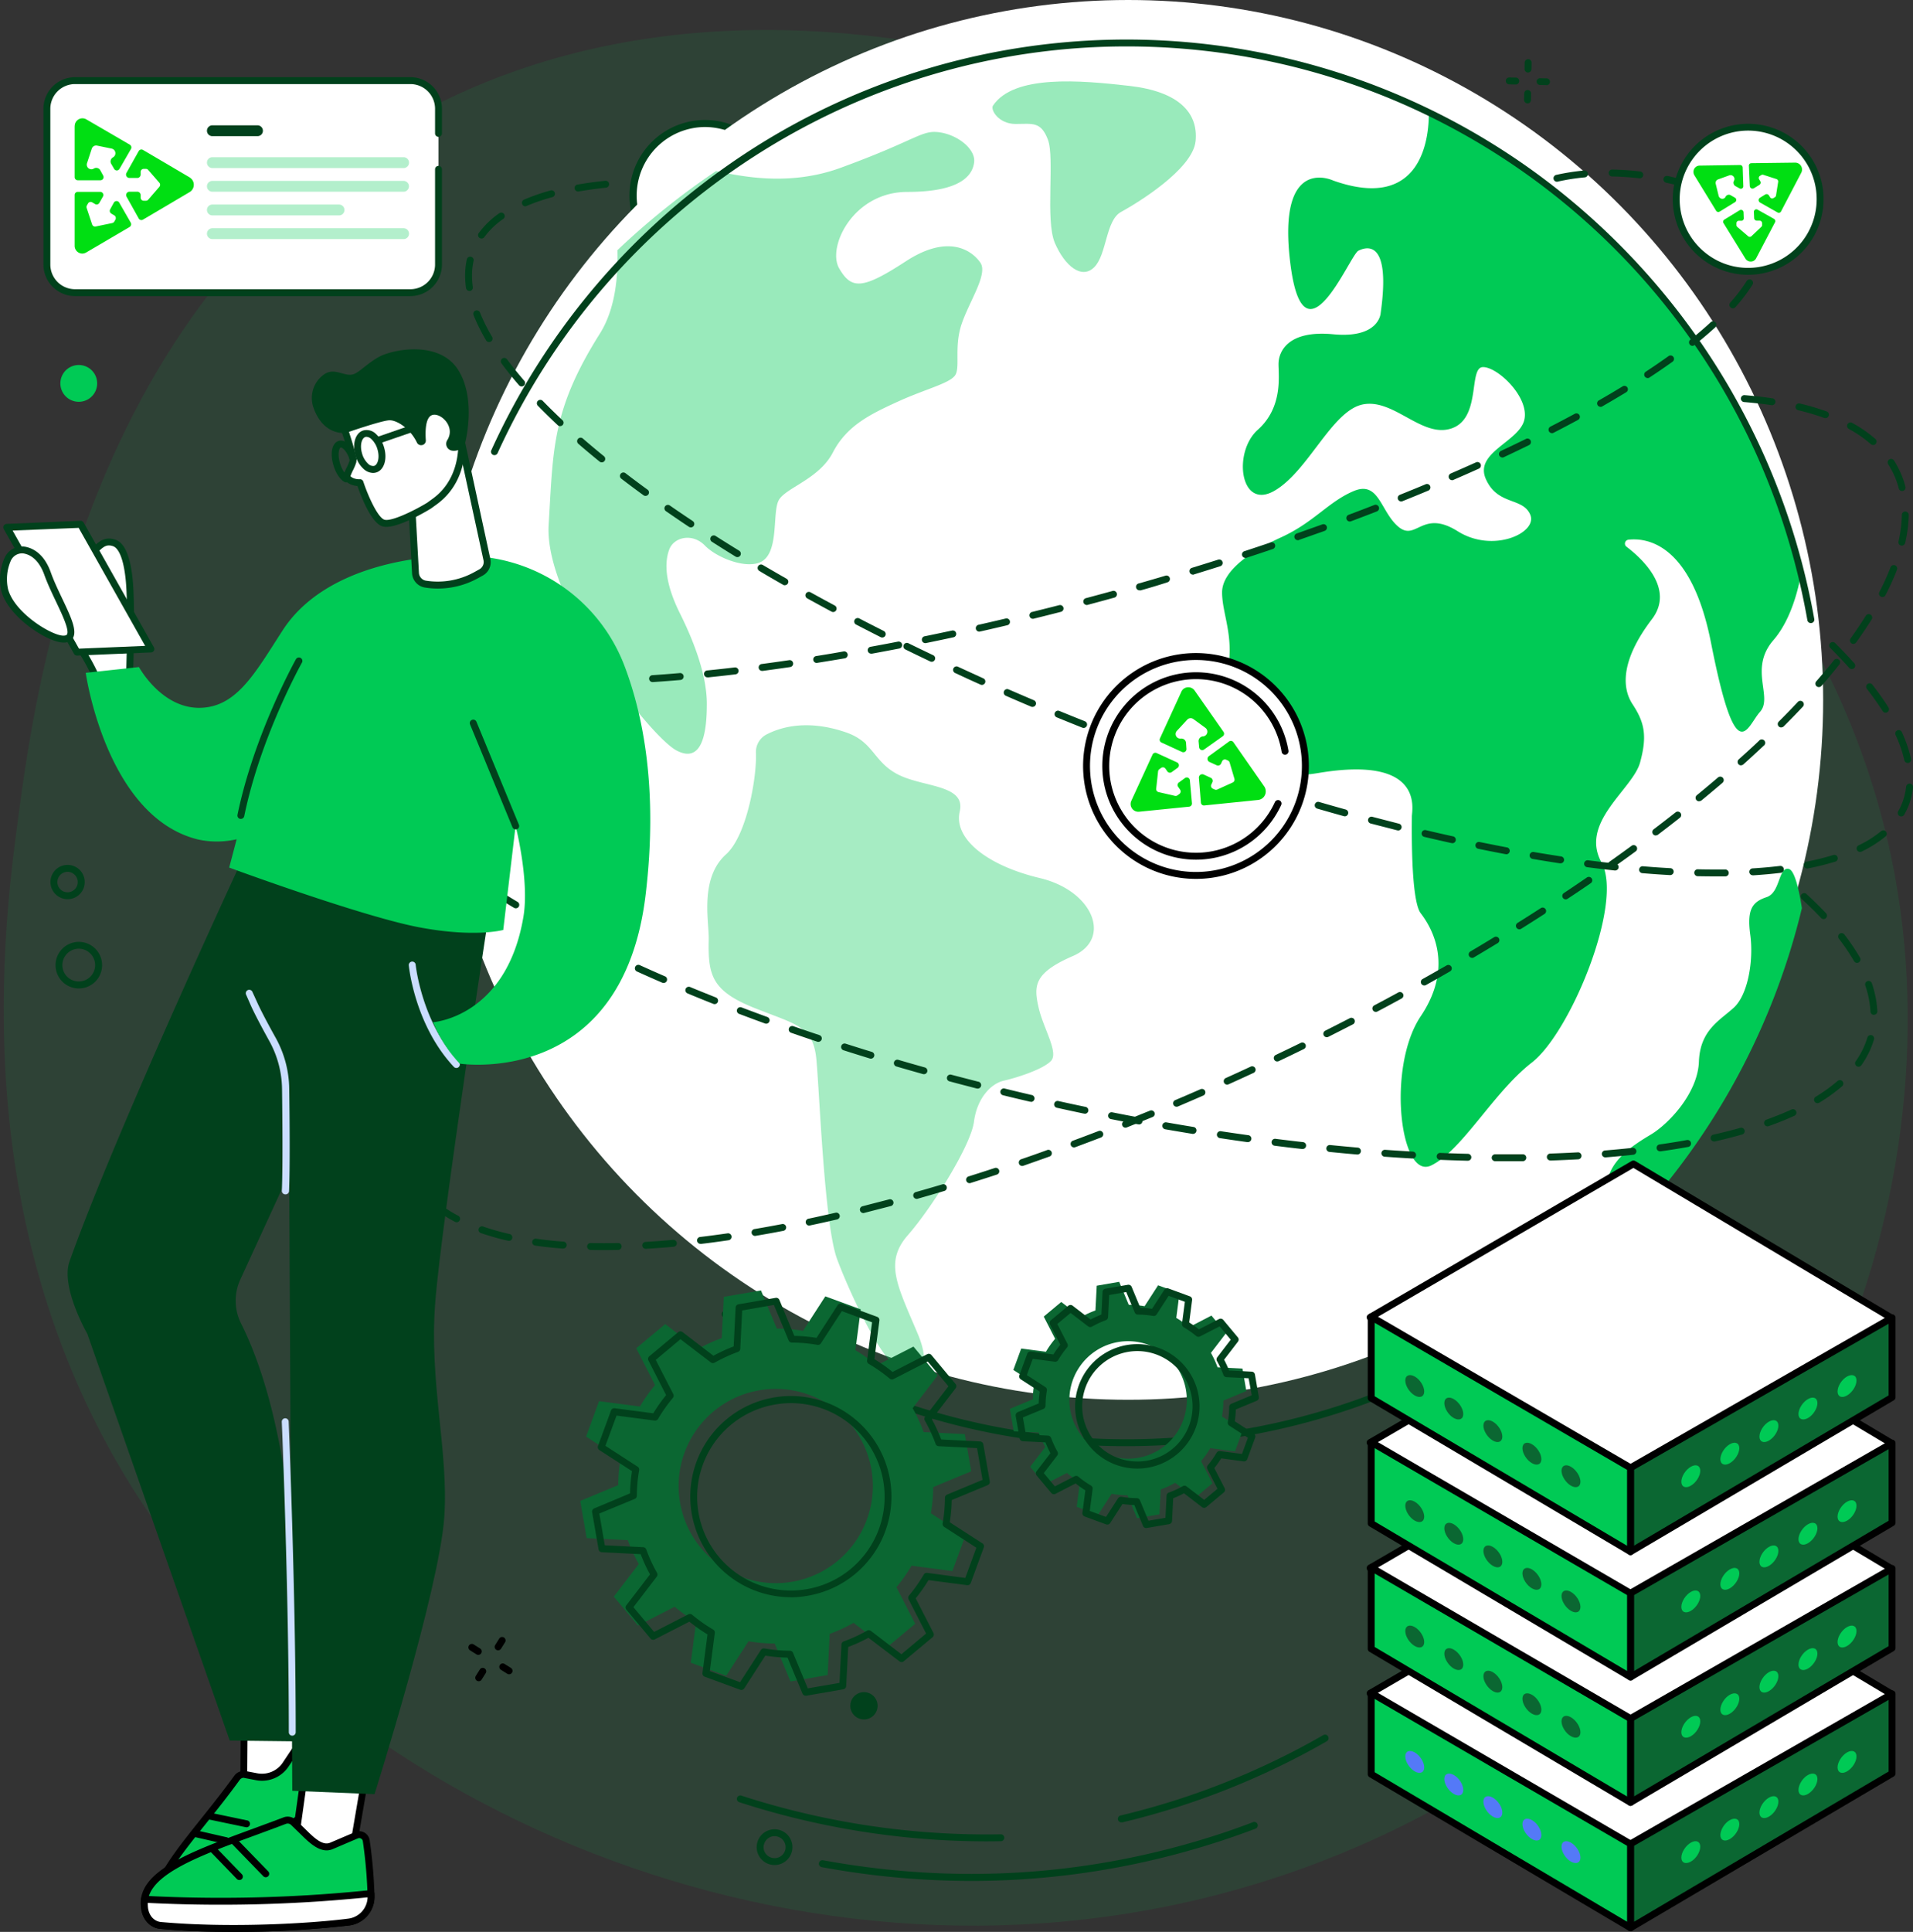 <svg id="Capa_1" data-name="Capa 1" xmlns="http://www.w3.org/2000/svg" viewBox="0 0 831.93 839.87"><rect x="0" y="0" width="831.93" height="839.87" fill="#333333" stroke="none"/><defs><style>.cls-1,.cls-12,.cls-4,.cls-5,.cls-6,.cls-9{fill:#00ca55;}.cls-1{opacity:0.1;}.cls-2{fill:#fff;}.cls-3{fill:#01411c;}.cls-4{opacity:0.4;}.cls-5{opacity:0.35;}.cls-7{fill:#00df12;}.cls-8{fill:#0b6732;}.cls-9{stroke:#00ca55;stroke-miterlimit:10;}.cls-10{fill:#5479f7;}.cls-11{fill:#caddff;}.cls-12{opacity:0.3;}</style></defs><g id="FinTech_technology" data-name="FinTech technology"><path class="cls-1" d="M180.54,50.34C348.71-42.26,574,53.94,691.39,160.59c33.54,30.46,114.86,106.46,134.06,228.27C849.3,540.17,771.22,723.58,592.16,802c-194.91,85.39-412.84,4.47-514.83-126.89C-18.06,552.28,1,407.62,7.85,355.94,15.85,295.32,39.65,127.92,180.54,50.34Z"/><ellipse class="cls-2" cx="306.67" cy="85.05" rx="31.33" ry="31.29" transform="translate(125.87 346.94) rotate(-70.88)"/><path class="cls-3" d="M306.65,117.88a32.86,32.86,0,1,1,32.22-26.65A32.75,32.75,0,0,1,306.65,117.88Zm0-62.66A29.85,29.85,0,0,0,282,101.79a29.82,29.82,0,1,0,30.31-46A29.94,29.94,0,0,0,306.68,55.22Z"/><ellipse class="cls-2" cx="490.64" cy="304.27" rx="302.22" ry="304.27"/><path class="cls-4" d="M431.84,45.89c-1.24,1.84,2.45,8,9.79,8s11-1.23,14.07,6.78-1.22,35.1,3.06,45,11.63,16,17.13,10.47,4.9-20.33,11.63-24,31.2-18.48,32.42-30.8-7.34-21.55-28.75-24S441,32.34,431.84,45.89Z"/><path class="cls-5" d="M333.69,319.13a8.56,8.56,0,0,0-4.95,8c.48,10.33-3.87,36.07-13,44.29-11.62,10.47-7.34,29.34-7.52,37-.37,15.47,1.29,22.35,19.76,29.74s25.7,7.81,27.07,22.59,3.49,71.89,9,86.67,17.1,38.8,23.26,44.34,20.52,8.63,11.63-12.32-14.37-30.79-4.11-42.49,27.36-38.81,28.73-49.28,7.53-16.63,13-17.86,17.1-4.92,20.52-8.62-3.42-14.17-5.47-23.4-2.06-14.79,15-22.18,8.9-28.33-14.36-33.87-37.62-17.25-34.88-28.95-15.74-10.47-26.68-16-10.61-14.25-22.79-18.4C351.43,312.71,339.88,316,333.69,319.13Z"/><path class="cls-6" d="M710,306.21c-5.15-7.79-4.51-20.11,8.38-37,10.12-13.25-4.4-26.5-11.1-31.57a1.7,1.7,0,0,1,.85-3c8.3-.94,27.56,1.87,36,45,11,55.79,15.46,36.33,21.26,29.84s-5-18.6,5.8-31.14c6.84-7.9,10.31-19.43,12.08-28.83A304.51,304.51,0,0,0,621.37,48.89c.12,9.72-2.21,43.56-41.58,29.6,0,0-24.48-11.68-18.69,35.68s25.78-3.24,29.65-5.18,14.17-4.55,9.66,27.24c0,0-.64,11-20.62,9.09S556,153.1,556,158.29s1.93,18.81-9,28.55-7.73,35,7.09,26.6,25.13-35,38.66-37.63,25.78,14.92,38.66,10.38,7.09-26.6,13.54-26.6,20,13,18,22.71S641,196.57,646.17,208.25s16.11,7.78,19.33,15.57-16.11,16.86-31.58,7.13-18,4.54-25.77-1.94-8.38-20.12-19.34-15.57-17.39,13.62-31.57,20.11-25.78,14.92-25.78,24,5.16,18.82,2.58,33.09-7.09,53.2,39.31,45.41S614,352.27,614,354.87s-.65,36.33,3.86,42.17,14.82,22.7,0,44.76-9,71.36,4.51,64.88,27.07-31.79,43.82-44.77,40-69.41,30.29-86.93,13.53-31.79,16.75-43.47S715.12,314,710,306.21Z"/><path class="cls-4" d="M268.53,108.75c.27,10.81-.71,25.25-7.65,36.27-20.93,33.26-20.26,49.89-22.28,83.15s44,91.89,55.53,98.05,13.26-8.49,13.26-20.2-4.91-25.73-11.66-39.28S289,244.56,291,239s10.13-7.39,15.53-1.85,18.39,10.46,24.63,7c7.67-4.26,4.69-20.93,7.39-26.47s17.56-9.24,23.63-20.94,16.21-16.63,28.37-22.18,23-8,25-11.7-.68-12.32,2.7-22.17,11.48-21.56,8.1-26.49-13.5-12.93-32.41-.61-23.64,12.32-29,3.08S371,83.43,394.6,83.43,423,76,423.64,70.5s-6.75-11.71-14.86-12.94-9.45,3.08-43.22,15.4c-22.53,8.22-43.47,3.61-54.17,1.42A326.39,326.39,0,0,0,268.53,108.75Z"/><path class="cls-6" d="M777.9,377.76c-4.57-1-3.55,10.22-9.64,12.26s-8.62,5.11-7.1,16.34-1,26.05-7.11,31.67-14.71,9.71-15.22,23.5S725.64,488.6,718,493.19s-19.28,11.75-19.28,23.5c0,7.56-.19,17.23,1.55,24.67a304.33,304.33,0,0,0,83.34-146.55C782.45,387.27,780.51,378.34,777.9,377.76Z"/><path class="cls-3" d="M489.92,628.71a300.41,300.41,0,0,1-175.46-56.15,1.5,1.5,0,1,1,1.75-2.44,299.32,299.32,0,0,0,317.61,18.75,1.5,1.5,0,1,1,1.45,2.62A302.52,302.52,0,0,1,489.92,628.71Z"/><path class="cls-3" d="M787.47,270.88a1.5,1.5,0,0,1-1.47-1.24C760.5,125.09,636,20.18,489.92,20.18,372.64,20.18,265.27,89.57,216.39,197a1.5,1.5,0,0,1-2.73-1.25A305.72,305.72,0,0,1,323.78,66.94,302.22,302.22,0,0,1,686,89.45,306.57,306.57,0,0,1,789,269.12a1.5,1.5,0,0,1-1.21,1.74Z"/><path class="cls-3" d="M262.85,543.46c-2,0-4.08,0-6.05-.07a1.5,1.5,0,0,1-1.47-1.53,1.48,1.48,0,0,1,1.54-1.47c3.84.09,7.85.09,11.93,0a1.47,1.47,0,0,1,1.53,1.46,1.51,1.51,0,0,1-1.46,1.54C266.83,543.44,264.83,543.46,262.85,543.46Zm18-.55a1.5,1.5,0,0,1-.08-3c3.86-.23,7.88-.53,11.92-.9a1.5,1.5,0,1,1,.27,3c-4.08.37-8.12.67-12,.9Zm-36-.1h-.11c-4.16-.32-8.21-.75-12-1.3a1.5,1.5,0,0,1,.42-3c3.76.54,7.74,1,11.83,1.27a1.5,1.5,0,0,1-.11,3Zm59.88-2.06a1.5,1.5,0,0,1-.18-3c3.86-.46,7.85-1,11.86-1.57a1.5,1.5,0,1,1,.43,3c-4,.59-8,1.13-11.93,1.59Zm-83.61-1.38a1.24,1.24,0,0,1-.33,0,111,111,0,0,1-11.7-3.32,1.5,1.5,0,0,1,1-2.83,109.53,109.53,0,0,0,11.37,3.23,1.5,1.5,0,0,1-.33,3Zm107.36-2.07a1.5,1.5,0,0,1-.25-3c3.85-.66,7.81-1.37,11.78-2.13a1.5,1.5,0,1,1,.56,2.94c-4,.77-8,1.49-11.84,2.14A1.07,1.07,0,0,1,328.48,537.3Zm23.57-4.51a1.5,1.5,0,0,1-.31-3c3.84-.81,7.78-1.69,11.7-2.59a1.5,1.5,0,0,1,.67,2.92c-3.94.91-7.89,1.79-11.74,2.6A1.17,1.17,0,0,1,352.05,532.79Zm-153.48-1.43a1.52,1.52,0,0,1-.7-.18,58.63,58.63,0,0,1-10.23-6.79,1.5,1.5,0,1,1,1.93-2.3,55.3,55.3,0,0,0,9.71,6.44,1.5,1.5,0,0,1-.71,2.83Zm176.87-4a1.5,1.5,0,0,1-.36-2.95c3.82-1,7.72-2,11.6-3a1.5,1.5,0,0,1,.77,2.9c-3.89,1-7.81,2-11.65,3A1.47,1.47,0,0,1,375.44,527.39Zm23.2-6.17a1.5,1.5,0,0,1-.41-2.94c3.82-1.08,7.69-2.2,11.51-3.34a1.5,1.5,0,1,1,.85,2.87c-3.83,1.15-7.71,2.27-11.54,3.36A2,2,0,0,1,398.64,521.22ZM180.55,515.9a1.49,1.49,0,0,1-1.24-.66A39.48,39.48,0,0,1,174,504a1.5,1.5,0,0,1,2.88-.84,35.76,35.76,0,0,0,2,5.34,37.06,37.06,0,0,0,2.87,5,1.5,1.5,0,0,1-.4,2.08A1.46,1.46,0,0,1,180.55,515.9Zm241.09-1.53a1.5,1.5,0,0,1-.45-2.93c3.78-1.18,7.61-2.42,11.41-3.66a1.5,1.5,0,1,1,.94,2.85c-3.81,1.25-7.67,2.48-11.45,3.67A1.41,1.41,0,0,1,421.64,514.37Zm22.81-7.48A1.5,1.5,0,0,1,444,504c3.76-1.29,7.57-2.62,11.32-4a1.5,1.5,0,1,1,1,2.82c-3.76,1.34-7.58,2.68-11.34,4A1.73,1.73,0,0,1,444.45,506.89Zm22.61-8.06a1.5,1.5,0,0,1-.52-2.9c3.7-1.37,7.48-2.8,11.21-4.23a1.5,1.5,0,1,1,1.08,2.8c-3.75,1.44-7.53,2.86-11.25,4.24A1.58,1.58,0,0,1,467.06,498.83Zm-293.28-5.58a1.51,1.51,0,0,1-1.5-1.49v-.31a59.13,59.13,0,0,1,1.29-11.91,1.5,1.5,0,1,1,2.94.61,55.36,55.36,0,0,0-1.23,11.3v.29a1.49,1.49,0,0,1-1.49,1.51Zm315.69-3a1.5,1.5,0,0,1-.55-2.9c3.66-1.45,7.4-3,11.11-4.48a1.5,1.5,0,1,1,1.14,2.77c-3.72,1.53-7.47,3-11.15,4.5A1.5,1.5,0,0,1,489.47,490.24Zm22.21-9.11a1.5,1.5,0,0,1-.59-2.88q5.51-2.33,11-4.74a1.5,1.5,0,1,1,1.2,2.75q-5.52,2.42-11,4.75A1.51,1.51,0,0,1,511.68,481.13Zm22-9.6a1.5,1.5,0,0,1-.62-2.87q5.45-2.45,10.91-5a1.5,1.5,0,0,1,1.26,2.72q-5.47,2.54-10.94,5A1.49,1.49,0,0,1,533.68,471.53Zm-355.26-1.69a1.58,1.58,0,0,1-.52-.09,1.5,1.5,0,0,1-.89-1.93,113.24,113.24,0,0,1,4.91-11.13,1.5,1.5,0,0,1,2.68,1.36,106,106,0,0,0-4.77,10.82A1.51,1.51,0,0,1,178.42,469.84Zm377.05-8.38a1.5,1.5,0,0,1-.65-2.86q5.43-2.58,10.8-5.2a1.5,1.5,0,1,1,1.31,2.69q-5.37,2.63-10.82,5.22A1.5,1.5,0,0,1,555.47,461.46ZM577,450.92a1.5,1.5,0,0,1-.67-2.84q5.37-2.7,10.68-5.44a1.5,1.5,0,1,1,1.37,2.67q-5.31,2.73-10.71,5.45A1.44,1.44,0,0,1,577,450.92Zm-387.9-2.51a1.5,1.5,0,0,1-1.27-2.29c2-3.29,4.27-6.68,6.68-10.08a1.5,1.5,0,0,1,2.45,1.74c-2.37,3.34-4.59,6.68-6.58,9.92A1.49,1.49,0,0,1,189.13,448.41Zm409.23-8.5a1.5,1.5,0,0,1-.7-2.83c3.52-1.86,7.07-3.77,10.56-5.67a1.5,1.5,0,0,1,1.43,2.63c-3.49,1.91-7,3.82-10.59,5.69A1.46,1.46,0,0,1,598.36,439.91Zm21.08-11.49a1.5,1.5,0,0,1-.73-2.81c3.48-1.95,7-3.94,10.42-5.91a1.5,1.5,0,1,1,1.5,2.6c-3.45,2-7,4-10.46,5.93A1.47,1.47,0,0,1,619.44,428.42Zm20.81-12a1.5,1.5,0,0,1-.77-2.79c3.42-2,6.88-4.1,10.28-6.17a1.5,1.5,0,1,1,1.56,2.56c-3.42,2.08-6.88,4.16-10.31,6.19A1.5,1.5,0,0,1,640.25,416.45ZM660.75,404a1.5,1.5,0,0,1-.8-2.77c3.39-2.12,6.79-4.29,10.11-6.43a1.5,1.5,0,1,1,1.63,2.52c-3.33,2.15-6.74,4.32-10.15,6.45A1.42,1.42,0,0,1,660.75,404Zm20.17-13a1.52,1.52,0,0,1-1.25-.67,1.5,1.5,0,0,1,.42-2.08c3.35-2.23,6.69-4.49,9.93-6.71a1.5,1.5,0,1,1,1.69,2.47c-3.24,2.23-6.6,4.5-10,6.73A1.5,1.5,0,0,1,680.92,391Zm19.79-13.59a1.5,1.5,0,0,1-.87-2.72c3.28-2.32,6.55-4.68,9.72-7a1.5,1.5,0,0,1,1.78,2.42c-3.19,2.34-6.47,4.7-9.76,7A1.56,1.56,0,0,1,700.71,377.36Zm19.36-14.19a1.5,1.5,0,0,1-.9-2.7c3.21-2.44,6.4-4.9,9.47-7.32a1.5,1.5,0,1,1,1.86,2.35c-3.09,2.44-6.29,4.91-9.52,7.36A1.47,1.47,0,0,1,720.07,363.17Zm18.86-14.86a1.5,1.5,0,0,1-1-2.66c3.12-2.56,6.21-5.15,9.18-7.69a1.5,1.5,0,1,1,2,2.28c-3,2.56-6.09,5.16-9.22,7.73A1.56,1.56,0,0,1,738.93,348.31Zm18.23-15.62a1.5,1.5,0,0,1-1-2.62c3-2.68,6-5.41,8.81-8.09a1.5,1.5,0,1,1,2,2.18c-2.86,2.7-5.84,5.44-8.86,8.15A1.52,1.52,0,0,1,757.16,332.69Zm17.45-16.48a1.5,1.5,0,0,1-1.06-2.56c2.88-2.87,5.68-5.75,8.33-8.58a1.5,1.5,0,0,1,2.18,2.06c-2.67,2.84-5.49,5.75-8.39,8.64A1.45,1.45,0,0,1,774.61,316.21ZM791,298.71a1.56,1.56,0,0,1-1-.37,1.51,1.51,0,0,1-.14-2.12c2.67-3.06,5.25-6.14,7.66-9.16a1.5,1.5,0,1,1,2.34,1.87c-2.43,3.05-5,6.17-7.74,9.26A1.5,1.5,0,0,1,791,298.71Zm15-18.78a1.53,1.53,0,0,1-.88-.28,1.5,1.5,0,0,1-.34-2.09c2.39-3.34,4.62-6.66,6.63-9.88a1.5,1.5,0,0,1,2.55,1.59c-2.05,3.27-4.31,6.65-6.74,10A1.49,1.49,0,0,1,806,279.93Zm12.63-20.37a1.56,1.56,0,0,1-.69-.17,1.5,1.5,0,0,1-.64-2,110.14,110.14,0,0,0,4.87-10.77,1.5,1.5,0,1,1,2.8,1.08,112.77,112.77,0,0,1-5,11.06A1.49,1.49,0,0,1,818.61,259.56Zm8.47-22.36a1.24,1.24,0,0,1-.33,0,1.5,1.5,0,0,1-1.14-1.79,57.11,57.11,0,0,0,1.45-11.55,1.47,1.47,0,0,1,1.52-1.47,1.5,1.5,0,0,1,1.48,1.52A60.26,60.26,0,0,1,828.54,236,1.49,1.49,0,0,1,827.08,237.2Zm.1-23.73a1.51,1.51,0,0,1-1.45-1.12,37.76,37.76,0,0,0-2.3-6.37,40.21,40.21,0,0,0-2.3-4.16,1.5,1.5,0,0,1,2.54-1.61,41,41,0,0,1,2.47,4.5,40.23,40.23,0,0,1,2.49,6.87,1.51,1.51,0,0,1-1.07,1.84A1.58,1.58,0,0,1,827.18,213.47Zm-12.6-20a1.49,1.49,0,0,1-1-.37,53.31,53.31,0,0,0-9.58-6.63,1.5,1.5,0,1,1,1.45-2.63,57,57,0,0,1,10.11,7,1.5,1.5,0,0,1-1,2.63ZM793.8,181.77a1.48,1.48,0,0,1-.51-.09A106.22,106.22,0,0,0,782,178.34a1.5,1.5,0,1,1,.69-2.92,109.39,109.39,0,0,1,11.67,3.44,1.5,1.5,0,0,1-.51,2.91Zm-23.29-5.64-.22,0c-3.75-.56-7.73-1-11.82-1.34a1.5,1.5,0,1,1,.24-3c4.16.34,8.2.8,12,1.37a1.5,1.5,0,0,1-.22,3Z"/><path class="cls-3" d="M654.56,504.82h-4.34a1.5,1.5,0,0,1,0-3h0q6.07,0,12,0a1.47,1.47,0,0,1,1.52,1.48,1.5,1.5,0,0,1-1.48,1.52C659.71,504.81,657.14,504.82,654.56,504.82Zm-16.33-.2h0c-4-.1-8-.23-12-.4a1.5,1.5,0,1,1,.12-3c4,.16,8,.29,12,.39a1.5,1.5,0,0,1,0,3Zm36-.12a1.5,1.5,0,0,1-.05-3c4-.14,8.06-.32,12-.53a1.49,1.49,0,0,1,1.58,1.41A1.51,1.51,0,0,1,686.3,504c-3.92.22-8,.4-12,.53Zm-60-.86h-.08c-3.95-.22-8-.48-12-.77a1.5,1.5,0,1,1,.21-3c4,.28,8,.54,12,.77a1.5,1.5,0,0,1-.09,3Zm83.94-.49a1.5,1.5,0,0,1-.12-3c4-.33,8-.71,11.91-1.13a1.5,1.5,0,0,1,.33,3c-3.9.43-7.93.81-12,1.14Zm-107.87-1.24h-.13c-4-.34-8-.72-12-1.12a1.5,1.5,0,1,1,.29-3c4,.4,8,.77,11.93,1.11a1.5,1.5,0,0,1-.12,3Zm131.73-1.39a1.5,1.5,0,0,1-.21-3c4-.57,8-1.21,11.79-1.9a1.5,1.5,0,0,1,.53,3c-3.83.69-7.83,1.33-11.9,1.91Zm-155.61-1h-.18c-3.93-.44-7.94-.92-11.93-1.43a1.5,1.5,0,1,1,.38-3c4,.5,8,1,11.89,1.42a1.5,1.5,0,0,1-.16,3Zm-23.82-3h-.21c-3.92-.55-7.92-1.13-11.89-1.73a1.5,1.5,0,1,1,.45-3c3.95.6,7.94,1.17,11.86,1.72a1.5,1.5,0,0,1-.21,3Zm203-.27a1.5,1.5,0,0,1-.33-3c4-.91,7.88-1.89,11.55-2.93a1.5,1.5,0,0,1,.82,2.89c-3.72,1.05-7.66,2.05-11.71,3A1.24,1.24,0,0,1,745.66,496.24Zm-226.77-3.31-.24,0c-3.93-.65-7.92-1.32-11.85-2a1.5,1.5,0,1,1,.52-3c3.92.69,7.9,1.37,11.81,2a1.51,1.51,0,0,1-.24,3Zm249.84-3.27a1.5,1.5,0,0,1-.51-2.91c3.89-1.39,7.59-2.88,11-4.44a1.5,1.5,0,0,1,1.24,2.73c-3.49,1.59-7.28,3.12-11.24,4.53A1.51,1.51,0,0,1,768.73,489.66Zm-273.48-.88a1.37,1.37,0,0,1-.28,0q-5.87-1.1-11.8-2.28a1.5,1.5,0,0,1-1.18-1.76,1.52,1.52,0,0,1,1.77-1.18c3.93.78,7.86,1.54,11.76,2.27a1.5,1.5,0,0,1-.27,3Zm-23.54-4.67a1.63,1.63,0,0,1-.31,0q-5.85-1.23-11.74-2.53a1.5,1.5,0,1,1,.65-2.93q5.87,1.31,11.71,2.52a1.5,1.5,0,0,1-.31,3Zm318.75-4.53a1.47,1.47,0,0,1-1.28-.72,1.49,1.49,0,0,1,.5-2.06,71.22,71.22,0,0,0,9.5-6.86,1.5,1.5,0,1,1,2,2.26,73.17,73.17,0,0,1-9.91,7.16A1.51,1.51,0,0,1,790.46,479.58Zm-342.18-.65a2,2,0,0,1-.34,0q-5.88-1.36-11.69-2.79a1.5,1.5,0,0,1,.71-2.92q5.79,1.43,11.66,2.79a1.5,1.5,0,0,1-.34,3ZM425,473.23a1.57,1.57,0,0,1-.37-.05c-3.84-1-7.75-2-11.63-3.05a1.5,1.5,0,1,1,.78-2.89c3.84,1,7.7,2,11.59,3a1.5,1.5,0,0,1-.37,3ZM401.78,467a1.4,1.4,0,0,1-.41-.06c-3.84-1.08-7.73-2.19-11.56-3.31a1.5,1.5,0,0,1,.85-2.88c3.81,1.12,7.69,2.23,11.52,3.3a1.5,1.5,0,0,1-.4,2.95Zm406.46-3.25a1.45,1.45,0,0,1-.86-.28,1.5,1.5,0,0,1-.37-2.09,35.47,35.47,0,0,0,5.06-10.25,1.5,1.5,0,1,1,2.87.86,38.6,38.6,0,0,1-5.47,11.12A1.5,1.5,0,0,1,808.24,463.76Zm-429.5-3.51a1.67,1.67,0,0,1-.44-.06c-3.83-1.18-7.7-2.38-11.47-3.59a1.5,1.5,0,1,1,.91-2.86c3.77,1.2,7.61,2.41,11.44,3.58a1.5,1.5,0,0,1-.44,2.93Zm-22.87-7.31a1.58,1.58,0,0,1-.47-.07c-3.79-1.27-7.62-2.57-11.38-3.88a1.5,1.5,0,0,1,1-2.84c3.76,1.31,7.57,2.61,11.35,3.87a1.5,1.5,0,0,1-.48,2.92Zm-22.67-7.89a1.52,1.52,0,0,1-.51-.09c-3.77-1.37-7.56-2.78-11.27-4.18a1.5,1.5,0,1,1,1.06-2.81c3.7,1.4,7.48,2.81,11.23,4.17a1.5,1.5,0,0,1-.51,2.91Zm481.73-3.83a1.5,1.5,0,0,1-1.5-1.43,41.74,41.74,0,0,0-2.24-11.32,1.5,1.5,0,0,1,2.85-1,44.85,44.85,0,0,1,2.39,12.14,1.5,1.5,0,0,1-1.43,1.57Zm-504.18-4.68a1.54,1.54,0,0,1-.55-.11c-3.74-1.48-7.49-3-11.14-4.52a1.5,1.5,0,1,1,1.14-2.77c3.64,1.51,7.38,3,11.11,4.5a1.5,1.5,0,0,1-.56,2.9Zm-22.17-9.19a1.41,1.41,0,0,1-.6-.13c-3.7-1.6-7.4-3.24-11-4.87a1.51,1.51,0,0,1-.74-2,1.49,1.49,0,0,1,2-.75c3.59,1.63,7.27,3.27,10.95,4.86a1.5,1.5,0,0,1-.59,2.88Zm519-8.74a1.5,1.5,0,0,1-1.3-.76,88.67,88.67,0,0,0-6.59-9.76,1.5,1.5,0,0,1,2.37-1.84,89.81,89.81,0,0,1,6.82,10.11,1.49,1.49,0,0,1-.55,2.05A1.53,1.53,0,0,1,807.61,418.61Zm-540.89-1.19a1.51,1.51,0,0,1-.65-.15c-3.65-1.75-7.29-3.52-10.81-5.29a1.5,1.5,0,0,1,1.35-2.68c3.5,1.76,7.12,3.53,10.76,5.26a1.51,1.51,0,0,1-.65,2.86Zm-21.45-10.78a1.51,1.51,0,0,1-.71-.17c-3.59-1.91-7.15-3.85-10.57-5.76a1.5,1.5,0,0,1,1.47-2.62c3.4,1.91,6.93,3.83,10.51,5.73a1.5,1.5,0,0,1-.7,2.82Zm547.82-7.07a1.49,1.49,0,0,1-1.09-.47c-2.6-2.75-5.45-5.55-8.49-8.33a1.5,1.5,0,0,1,2-2.21c3.09,2.83,6,5.68,8.64,8.48a1.5,1.5,0,0,1-.06,2.12A1.47,1.47,0,0,1,793.09,399.57Zm-568.76-4.68a1.5,1.5,0,0,1-.76-.21c-3.51-2.1-7-4.23-10.25-6.34a1.5,1.5,0,1,1,1.61-2.52c3.27,2.09,6.7,4.2,10.18,6.28a1.5,1.5,0,0,1-.78,2.79Zm-20.21-12.95a1.49,1.49,0,0,1-.85-.26c-3.38-2.34-6.68-4.71-9.79-7.05a1.5,1.5,0,0,1,1.8-2.4c3.08,2.32,6.34,4.67,9.69,7a1.49,1.49,0,0,1-.85,2.73ZM185,367.49a1.46,1.46,0,0,1-1-.35c-3.2-2.66-6.25-5.36-9.06-8A1.5,1.5,0,1,1,177,357c2.77,2.61,5.77,5.26,8.92,7.89a1.5,1.5,0,0,1,.19,2.11A1.48,1.48,0,0,1,185,367.49ZM167.57,351a1.47,1.47,0,0,1-1.11-.49,115.79,115.79,0,0,1-7.7-9.39,1.5,1.5,0,1,1,2.42-1.77,113.65,113.65,0,0,0,7.5,9.15,1.49,1.49,0,0,1-.1,2.11A1.51,1.51,0,0,1,167.57,351Zm-14-19.39a1.5,1.5,0,0,1-1.33-.8,58.67,58.67,0,0,1-4.61-11.36,1.5,1.5,0,0,1,2.89-.81,55.37,55.37,0,0,0,4.37,10.77,1.5,1.5,0,0,1-.63,2A1.56,1.56,0,0,1,153.59,331.6Zm-6.06-22.86h0a1.5,1.5,0,0,1-1.47-1.53,35.87,35.87,0,0,1,2.4-12.22,1.5,1.5,0,0,1,2.8,1.08,33.18,33.18,0,0,0-1.41,4.65,34.09,34.09,0,0,0-.79,6.55A1.5,1.5,0,0,1,147.53,308.74Zm8.3-22a1.5,1.5,0,0,1-1.17-2.44,54.83,54.83,0,0,1,8.77-8.63,1.49,1.49,0,1,1,1.86,2.34,51.82,51.82,0,0,0-8.29,8.17A1.48,1.48,0,0,1,155.83,286.7Zm18.49-15.07a1.5,1.5,0,0,1-.74-2.81,112.74,112.74,0,0,1,10.89-5.39,1.5,1.5,0,0,1,1.19,2.75,110.2,110.2,0,0,0-10.6,5.25A1.52,1.52,0,0,1,174.32,271.63Z"/><path class="cls-3" d="M745.88,381q-3.75,0-7.61-.08a1.5,1.5,0,0,1-1.46-1.54,1.48,1.48,0,0,1,1.53-1.46c2.55.06,5.08.09,7.54.08,1.48,0,3,0,4.4,0a1.54,1.54,0,0,1,1.53,1.48,1.5,1.5,0,0,1-1.48,1.52C748.86,381,747.38,381,745.88,381Zm16.42-.48a1.5,1.5,0,0,1-.09-3c4.1-.25,8.09-.61,11.86-1.06a1.5,1.5,0,1,1,.36,3c-3.83.46-7.88.82-12,1.08Zm-36-.08h-.09c-3.9-.22-8-.5-12-.84a1.5,1.5,0,1,1,.25-3c4,.34,8,.62,11.93.83a1.5,1.5,0,0,1-.08,3Zm-23.92-2h-.16c-3.9-.42-7.92-.91-12-1.44a1.5,1.5,0,1,1,.39-3c4,.52,8,1,11.88,1.43a1.5,1.5,0,0,1-.16,3Zm83.7-.86a1.5,1.5,0,0,1-.29-3,112.73,112.73,0,0,0,11.49-2.87,1.5,1.5,0,0,1,.88,2.87,118,118,0,0,1-11.79,2.94A1.43,1.43,0,0,1,786.1,377.61Zm-107.5-2.26-.23,0c-3.88-.59-7.88-1.23-11.87-1.92a1.5,1.5,0,1,1,.5-3c4,.68,8,1.32,11.82,1.91a1.5,1.5,0,0,1-.22,3Zm-23.66-4-.28,0c-3.87-.73-7.84-1.51-11.8-2.33a1.5,1.5,0,1,1,.6-2.94c3.95.81,7.9,1.59,11.76,2.32a1.5,1.5,0,0,1-.28,3Zm154-.95a1.5,1.5,0,0,1-.66-2.85,49.24,49.24,0,0,0,9.82-6.19,1.49,1.49,0,1,1,1.91,2.3,51.9,51.9,0,0,1-10.42,6.59A1.51,1.51,0,0,1,808.91,370.36Zm-177.48-3.87a1.84,1.84,0,0,1-.33,0c-3.88-.86-7.82-1.76-11.72-2.68a1.5,1.5,0,1,1,.69-2.92c3.88.92,7.81,1.82,11.68,2.67a1.5,1.5,0,0,1-.32,3ZM608.06,361a1.47,1.47,0,0,1-.36,0c-3.86-1-7.77-2-11.65-3a1.5,1.5,0,0,1,.77-2.9c3.86,1,7.76,2,11.6,3a1.5,1.5,0,0,1-.36,2.95Zm218.72-6.07a1.42,1.42,0,0,1-.74-.2,1.49,1.49,0,0,1-.56-2,27.39,27.39,0,0,0,1.77-3.71,27.74,27.74,0,0,0,1.69-7,1.5,1.5,0,0,1,3,.32,31.07,31.07,0,0,1-1.87,7.8,31.69,31.69,0,0,1-2,4.12A1.52,1.52,0,0,1,826.78,354.92Zm-241.93-.05a1.37,1.37,0,0,1-.4-.05c-3.82-1.06-7.71-2.16-11.56-3.28a1.5,1.5,0,1,1,.83-2.88c3.84,1.11,7.72,2.21,11.53,3.27a1.5,1.5,0,0,1-.4,2.94Zm-23.05-6.68a1.67,1.67,0,0,1-.44-.06c-3.83-1.16-7.69-2.36-11.48-3.55a1.5,1.5,0,0,1,.9-2.86c3.78,1.19,7.63,2.38,11.45,3.53a1.5,1.5,0,0,1-.43,2.94ZM538.9,341a1.47,1.47,0,0,1-.46-.07q-5.69-1.86-11.41-3.8a1.5,1.5,0,0,1,1-2.84q5.7,1.94,11.37,3.79a1.49,1.49,0,0,1,1,1.89A1.51,1.51,0,0,1,538.9,341Zm-22.73-7.71a1.49,1.49,0,0,1-.5-.08q-5.64-2-11.31-4a1.5,1.5,0,0,1,1-2.82q5.65,2.06,11.29,4a1.5,1.5,0,0,1-.5,2.91Zm313.46-1.6a1.5,1.5,0,0,1-1.46-1.17,55.42,55.42,0,0,0-3.81-11,1.5,1.5,0,0,1,2.73-1.25,59.29,59.29,0,0,1,4,11.62,1.5,1.5,0,0,1-1.14,1.79A1.84,1.84,0,0,1,829.63,331.67Zm-336-6.58a1.42,1.42,0,0,1-.53-.1q-5.59-2.1-11.23-4.27a1.5,1.5,0,1,1,1.08-2.8q5.61,2.18,11.2,4.26a1.5,1.5,0,0,1,.88,1.93A1.48,1.48,0,0,1,493.61,325.09Zm-22.39-8.65a1.55,1.55,0,0,1-.56-.11q-5.61-2.24-11.14-4.5a1.5,1.5,0,1,1,1.14-2.78q5.52,2.26,11.11,4.49a1.5,1.5,0,0,1-.55,2.9ZM820,309.85a1.49,1.49,0,0,1-1.26-.7c-2-3.13-4.31-6.39-6.86-9.67a1.5,1.5,0,0,1,2.37-1.84c2.61,3.36,5,6.69,7,9.9a1.51,1.51,0,0,1-1.27,2.31Zm-371-2.52a1.51,1.51,0,0,1-.58-.12q-5.57-2.35-11-4.73a1.51,1.51,0,0,1-.78-2,1.48,1.48,0,0,1,2-.77q5.48,2.37,11,4.72a1.5,1.5,0,0,1-.59,2.88Zm-22-9.57a1.5,1.5,0,0,1-.61-.14q-5.52-2.46-10.94-5a1.5,1.5,0,1,1,1.25-2.72q5.42,2.49,10.91,5a1.49,1.49,0,0,1,.76,2A1.52,1.52,0,0,1,427,297.76Zm378.31-6.89a1.51,1.51,0,0,1-1.12-.5c-2.53-2.83-5.3-5.73-8.2-8.64a1.5,1.5,0,1,1,2.12-2.12c2.94,2.94,5.74,5.89,8.32,8.76a1.5,1.5,0,0,1-1.12,2.5ZM405.19,287.7a1.48,1.48,0,0,1-.64-.14c-3.61-1.72-7.25-3.47-10.83-5.22a1.5,1.5,0,0,1,1.32-2.7c3.57,1.75,7.2,3.5,10.8,5.21a1.5,1.5,0,0,1-.65,2.85Zm-21.56-10.55A1.51,1.51,0,0,1,383,277c-3.57-1.8-7.17-3.65-10.7-5.48a1.5,1.5,0,1,1,1.39-2.66c3.51,1.83,7.1,3.66,10.66,5.46a1.51,1.51,0,0,1,.67,2A1.49,1.49,0,0,1,383.63,277.15Zm-21.3-11.07a1.53,1.53,0,0,1-.71-.18c-3.55-1.91-7.1-3.84-10.56-5.76a1.5,1.5,0,1,1,1.46-2.62c3.44,1.91,7,3.84,10.52,5.73a1.51,1.51,0,0,1-.71,2.83Zm-21-11.64a1.48,1.48,0,0,1-.75-.2c-3.49-2-7-4-10.39-6.05a1.5,1.5,0,0,1,1.53-2.58c3.39,2,6.87,4,10.36,6a1.5,1.5,0,0,1-.75,2.8ZM320.68,242.2a1.52,1.52,0,0,1-.79-.22c-3.45-2.12-6.88-4.27-10.19-6.39a1.5,1.5,0,1,1,1.61-2.52c3.3,2.1,6.72,4.24,10.15,6.35a1.5,1.5,0,0,1-.78,2.78Zm-20.24-12.92a1.52,1.52,0,0,1-.83-.25c-3.37-2.24-6.72-4.52-9.95-6.76a1.5,1.5,0,1,1,1.71-2.46c3.21,2.23,6.55,4.49,9.9,6.72a1.5,1.5,0,0,1,.42,2.08A1.47,1.47,0,0,1,300.44,229.28Zm-19.72-13.69a1.47,1.47,0,0,1-.88-.29c-3.29-2.39-6.54-4.82-9.65-7.2a1.5,1.5,0,1,1,1.83-2.38c3.09,2.37,6.31,4.78,9.59,7.16a1.49,1.49,0,0,1,.33,2.09A1.52,1.52,0,0,1,280.72,215.59ZM261.67,201a1.47,1.47,0,0,1-.94-.34c-3.18-2.58-6.29-5.18-9.24-7.74a1.5,1.5,0,1,1,2-2.26c2.92,2.53,6,5.11,9.16,7.68a1.5,1.5,0,0,1-.95,2.66Zm-18.12-15.74a1.46,1.46,0,0,1-1-.41c-3-2.83-5.93-5.67-8.62-8.44a1.5,1.5,0,1,1,2.15-2.09c2.66,2.74,5.53,5.54,8.52,8.35a1.49,1.49,0,0,1,.07,2.12A1.51,1.51,0,0,1,243.55,185.24ZM226.85,168a1.49,1.49,0,0,1-1.13-.51c-2.76-3.19-5.31-6.36-7.59-9.44a1.5,1.5,0,1,1,2.41-1.78c2.23,3,4.74,6.12,7.45,9.25a1.51,1.51,0,0,1-.15,2.12A1.55,1.55,0,0,1,226.85,168ZM212.67,148.7a1.49,1.49,0,0,1-1.29-.74A80.9,80.9,0,0,1,205.94,137a1.5,1.5,0,1,1,2.79-1.11A78.29,78.29,0,0,0,214,146.44a1.49,1.49,0,0,1-.52,2.05A1.54,1.54,0,0,1,212.67,148.7Zm-8.52-22.22a1.51,1.51,0,0,1-1.49-1.29,38.85,38.85,0,0,1-.39-5.42,32.59,32.59,0,0,1,.75-7,1.5,1.5,0,1,1,2.93.65,29.72,29.72,0,0,0-.68,6.39,35.89,35.89,0,0,0,.36,5,1.5,1.5,0,0,1-1.27,1.7Zm5.25-22.77a1.54,1.54,0,0,1-.89-.28,1.5,1.5,0,0,1-.32-2.1,38,38,0,0,1,8.94-8.63,1.5,1.5,0,0,1,1.73,2.46,35,35,0,0,0-8.25,7.94A1.49,1.49,0,0,1,209.4,103.71Zm19.09-14a1.52,1.52,0,0,1-1.38-.92,1.5,1.5,0,0,1,.79-2,90.29,90.29,0,0,1,11.53-4,1.5,1.5,0,1,1,.8,2.9,86.94,86.94,0,0,0-11.15,3.82A1.37,1.37,0,0,1,228.49,89.68Zm23-6.48a1.5,1.5,0,0,1-.25-3c3.78-.66,7.81-1.21,12-1.64a1.5,1.5,0,0,1,.3,3c-4.1.42-8.07,1-11.78,1.61Z"/><path class="cls-3" d="M247.84,297.81h0c-4.11,0-8.16-.07-12-.19a1.51,1.51,0,0,1-1.46-1.55,1.48,1.48,0,0,1,1.55-1.45c3.85.12,7.87.19,12,.19a1.5,1.5,0,0,1,0,3Zm12-.15a1.5,1.5,0,0,1,0-3c3.88-.09,7.9-.24,12-.44a1.5,1.5,0,0,1,.14,3c-4.08.2-8.12.34-12,.44Zm-36-.64h-.1c-4.16-.29-8.21-.66-12-1.1a1.5,1.5,0,1,1,.34-3c3.77.43,7.77.8,11.88,1.08a1.5,1.5,0,0,1-.1,3Zm60-.49a1.5,1.5,0,0,1-.1-3c3.89-.26,7.9-.57,11.93-.92a1.5,1.5,0,1,1,.26,3c-4.05.35-8.08.66-12,.92Zm23.91-2.06a1.5,1.5,0,0,1-.15-3c3.91-.4,7.92-.84,11.9-1.31a1.5,1.5,0,1,1,.36,3c-4,.48-8,.92-11.95,1.33ZM200,294.2l-.27,0c-4.21-.75-8.19-1.63-11.84-2.61a1.5,1.5,0,1,1,.78-2.9c3.56,1,7.46,1.82,11.59,2.56a1.5,1.5,0,0,1-.26,3Zm131.53-2.54a1.5,1.5,0,0,1-.2-3c3.9-.52,7.9-1.08,11.87-1.66a1.5,1.5,0,1,1,.43,3c-4,.58-8,1.14-11.9,1.66Zm23.75-3.46a1.5,1.5,0,0,1-.23-3c3.88-.62,7.86-1.27,11.82-2a1.5,1.5,0,0,1,.51,3c-4,.68-8,1.33-11.86,1.95ZM177,287.78a1.51,1.51,0,0,1-.58-.12,52.49,52.49,0,0,1-10.79-5.94,1.5,1.5,0,1,1,1.78-2.42,49.83,49.83,0,0,0,10.17,5.6,1.5,1.5,0,0,1-.58,2.88Zm202-3.62a1.5,1.5,0,0,1-.27-3q5.85-1.06,11.78-2.22a1.5,1.5,0,0,1,.57,3q-5.94,1.15-11.81,2.22Zm23.56-4.57a1.5,1.5,0,0,1-.3-3c3.89-.79,7.8-1.62,11.73-2.46a1.5,1.5,0,1,1,.64,2.93q-5.92,1.28-11.76,2.47Zm23.47-5a1.5,1.5,0,0,1-.33-3q5.81-1.31,11.68-2.7a1.5,1.5,0,0,1,.69,2.92q-5.9,1.4-11.71,2.71A1.86,1.86,0,0,1,426,274.54Zm-267.48-1.35a1.51,1.51,0,0,1-1.33-.81,21.29,21.29,0,0,1-1.7-4.29,21.56,21.56,0,0,1-.75-5.69,23.48,23.48,0,0,1,.13-2.49,1.5,1.5,0,1,1,3,.32c-.07.73-.11,1.46-.11,2.17a18.16,18.16,0,0,0,.65,4.9,17.82,17.82,0,0,0,1.46,3.69,1.51,1.51,0,0,1-1.33,2.2ZM449.37,269a1.5,1.5,0,0,1-.36-3q5.79-1.43,11.63-2.92a1.5,1.5,0,0,1,.74,2.91q-5.85,1.5-11.65,2.93A1.53,1.53,0,0,1,449.37,269Zm23.25-6a1.5,1.5,0,0,1-.39-2.95q4.62-1.23,9.26-2.5l2.31-.63a1.5,1.5,0,1,1,.8,2.89l-2.32.64q-4.65,1.28-9.27,2.5A1.31,1.31,0,0,1,472.62,263.06Zm23.13-6.38a1.5,1.5,0,0,1-.41-3q5.79-1.65,11.51-3.35a1.5,1.5,0,0,1,.86,2.88Q502,255,496.17,256.62A1.52,1.52,0,0,1,495.75,256.68Zm23-6.82a1.5,1.5,0,0,1-.43-2.93q5.76-1.77,11.44-3.57a1.5,1.5,0,0,1,.91,2.86q-5.7,1.8-11.48,3.58A1.61,1.61,0,0,1,518.77,249.86Zm22.89-7.25a1.5,1.5,0,0,1-.47-2.93q5.74-1.87,11.38-3.79a1.5,1.5,0,0,1,1,2.84q-5.65,1.92-11.4,3.8A1.6,1.6,0,0,1,541.66,242.61Zm22.74-7.71a1.5,1.5,0,0,1-.5-2.91q5.7-2,11.29-4a1.5,1.5,0,0,1,1,2.82q-5.61,2-11.33,4A1.4,1.4,0,0,1,564.4,234.9ZM587,226.72a1.5,1.5,0,0,1-.53-2.9c3.78-1.42,7.54-2.86,11.2-4.28a1.5,1.5,0,0,1,1.09,2.8c-3.67,1.42-7.45,2.87-11.24,4.29A1.58,1.58,0,0,1,587,226.72ZM609.35,218a1.5,1.5,0,0,1-.56-2.89c3.71-1.5,7.45-3,11.09-4.54a1.5,1.5,0,1,1,1.15,2.76c-3.65,1.53-7.39,3.06-11.12,4.56A1.43,1.43,0,0,1,609.35,218Zm22.15-9.25a1.47,1.47,0,0,1-1.37-.9,1.5,1.5,0,0,1,.77-2c3.7-1.6,7.39-3.23,11-4.85a1.5,1.5,0,0,1,1.23,2.74c-3.59,1.62-7.29,3.25-11,4.86A1.61,1.61,0,0,1,631.5,208.78Zm21.89-9.86a1.5,1.5,0,0,1-.64-2.86c3.65-1.71,7.28-3.46,10.8-5.18a1.5,1.5,0,1,1,1.32,2.69c-3.53,1.73-7.18,3.48-10.84,5.2A1.5,1.5,0,0,1,653.39,198.92Zm21.55-10.58a1.5,1.5,0,0,1-.68-2.84c3.6-1.85,7.16-3.73,10.59-5.58a1.5,1.5,0,0,1,1.43,2.64c-3.45,1.86-7,3.75-10.65,5.61A1.53,1.53,0,0,1,674.94,188.34Zm21.11-11.44a1.5,1.5,0,0,1-.74-2.8c3.54-2,7-4.07,10.3-6.08a1.5,1.5,0,1,1,1.56,2.56c-3.32,2-6.81,4.08-10.37,6.12A1.46,1.46,0,0,1,696.05,176.9Zm20.49-12.52a1.5,1.5,0,0,1-.83-2.75c3.44-2.26,6.76-4.53,9.86-6.75a1.5,1.5,0,1,1,1.74,2.44c-3.13,2.24-6.48,4.53-9.95,6.81A1.48,1.48,0,0,1,716.54,164.38Zm19.48-14a1.5,1.5,0,0,1-.93-2.67c3.26-2.6,6.31-5.2,9-7.72a1.5,1.5,0,0,1,2,2.21c-2.79,2.56-5.89,5.21-9.21,7.85A1.52,1.52,0,0,1,736,150.37Zm17.57-16.31a1.47,1.47,0,0,1-1-.38,1.5,1.5,0,0,1-.12-2.12,70.74,70.74,0,0,0,7.1-9.32,1.5,1.5,0,1,1,2.54,1.59,75.09,75.09,0,0,1-7.4,9.73A1.51,1.51,0,0,1,753.59,134.06Zm12.14-20.38a1.57,1.57,0,0,1-.37-.05,1.51,1.51,0,0,1-1.08-1.83,22.81,22.81,0,0,0,.76-5.66,18.56,18.56,0,0,0-.65-4.9c0-.13-.07-.25-.12-.38a1.5,1.5,0,1,1,2.85-1,5,5,0,0,1,.16.55,21.44,21.44,0,0,1,.76,5.68,26,26,0,0,1-.85,6.41A1.51,1.51,0,0,1,765.73,113.68Zm-7.67-20.82a1.48,1.48,0,0,1-.89-.29,59.18,59.18,0,0,0-10.11-5.86A1.5,1.5,0,0,1,748.33,84,61.86,61.86,0,0,1,759,90.16a1.5,1.5,0,0,1-.9,2.7ZM736.51,82.51a1.47,1.47,0,0,1-.46-.07,115.59,115.59,0,0,0-11.45-3,1.5,1.5,0,0,1,.63-2.94c4,.87,8,1.92,11.74,3.13a1.5,1.5,0,0,1-.46,2.93ZM677.26,79a1.5,1.5,0,0,1-.33-3,97.3,97.3,0,0,1,12-1.88,1.49,1.49,0,0,1,1.63,1.35,1.5,1.5,0,0,1-1.35,1.64,91,91,0,0,0-11.66,1.82A1.24,1.24,0,0,1,677.26,79Zm35.82-1.49h-.18c-4-.46-7.94-.73-11.82-.8a1.5,1.5,0,1,1,0-3c4,.07,8.06.35,12.12.82a1.5,1.5,0,0,1-.17,3Z"/><ellipse class="cls-2" cx="760.25" cy="86.62" rx="31.29" ry="31.33"/><path class="cls-3" d="M760.18,119.46A32.83,32.83,0,0,1,727.8,91.34a32.79,32.79,0,1,1,64.9-9.45h0A32.88,32.88,0,0,1,765,119.11,33.67,33.67,0,0,1,760.18,119.46Zm.13-62.68a30.51,30.51,0,0,0-4.35.31,29.85,29.85,0,0,0-13.52,53.44,29.55,29.55,0,0,0,22.1,5.61,29.86,29.86,0,0,0,25.19-33.82h0a29.81,29.81,0,0,0-29.42-25.54Z"/><path class="cls-7" d="M736.86,76.21l9.45,15.41a1.1,1.1,0,0,0,1.5.39h0l6.78-4.17a1.11,1.11,0,0,0-.05-1.87l-1.89-1.1a1.6,1.6,0,0,0-2.19.61l0,0-.06.12a1.57,1.57,0,0,1-2.17.62,1.7,1.7,0,0,1-.82-1.07l-1.27-5.23a1.62,1.62,0,0,1,1-1.92l4.94-1.78a1.59,1.59,0,0,1,1.33.14,1.63,1.63,0,0,1,.7,2.19l0,0-.06.12a1.7,1.7,0,0,0,.69,2.25l1.81,1a1.07,1.07,0,0,0,1.47-.43,1,1,0,0,0,.12-.54l-.27-8.12a1.13,1.13,0,0,0-1.12-1.09l-17.68.26a2.68,2.68,0,0,0-2.61,2.79A2.75,2.75,0,0,0,736.86,76.21Z"/><path class="cls-7" d="M780.62,70.7l-19,.24A1.06,1.06,0,0,0,760.56,72v0l.4,8.83a1.19,1.19,0,0,0,1.79,1l2.38-1.46a1.18,1.18,0,0,0,.37-1.62h0l-.46-.75a1.09,1.09,0,0,1,.28-1.51l0,0,.63-.39a1.11,1.11,0,0,1,.89-.1l5.68,1.83a1.14,1.14,0,0,1,.77,1.26l-.93,5.9a1.07,1.07,0,0,1-.49.74l-.64.39a1.07,1.07,0,0,1-1.48-.38h0l-.48-.77a1.17,1.17,0,0,0-1.6-.42h0L765.33,86a1.2,1.2,0,0,0-.34,1.65,1.24,1.24,0,0,0,.42.4l7.64,4.33a1.07,1.07,0,0,0,1.46-.41v0l8.81-16.85a3,3,0,0,0-2.71-4.42Z"/><path class="cls-7" d="M763.72,112.27l8.19-15.61a1.14,1.14,0,0,0-.45-1.52l-7.14-4a1.06,1.06,0,0,0-1.46.43,1,1,0,0,0-.13.54l.11,2.67A1.14,1.14,0,0,0,764,95.92h1.19A1.12,1.12,0,0,1,766.3,97l0,.79a1,1,0,0,1-.33.82l-4.3,4.08a1.07,1.07,0,0,1-1.44,0l-4.68-4a1.15,1.15,0,0,1-.4-.82l0-.78a1.06,1.06,0,0,1,1-1.11h1.2a1.06,1.06,0,0,0,1-1.1h0l-.1-2.65a1.12,1.12,0,0,0-1.19-1,1.06,1.06,0,0,0-.46.13l-6.74,4.13a1.1,1.1,0,0,0-.37,1.45L759,112.34a2.72,2.72,0,0,0,3.73,1A2.58,2.58,0,0,0,763.72,112.27Z"/><ellipse class="cls-2" cx="520.19" cy="333" rx="47.5" ry="47.56"/><path d="M520.17,382.09a49.09,49.09,0,1,1,44.58-28.67l-1.37-.63,1.37.63a49.14,49.14,0,0,1-44.58,28.67Zm0-95.17A46.08,46.08,0,1,0,562,352.17h0a46.08,46.08,0,0,0-41.81-65.25Z"/><path d="M520.17,373.74a40.74,40.74,0,1,1,40.15-47.39,1.51,1.51,0,0,1-1.24,1.73,1.49,1.49,0,0,1-1.72-1.24,37.74,37.74,0,1,0-2.92,21.86,1.5,1.5,0,1,1,2.73,1.25,40.79,40.79,0,0,1-37,23.79Z"/><path class="cls-7" d="M513.7,300.85,504.45,321a1.35,1.35,0,0,0,.64,1.8h0l9,4.13a1.35,1.35,0,0,0,1.78-.74,1.34,1.34,0,0,0,.1-.59l-.18-2.68a2,2,0,0,0-2.16-1.83h-.19a2,2,0,0,1-2.17-1.8,2.06,2.06,0,0,1,.55-1.57l4.49-4.85a2,2,0,0,1,2.66-.27l5.28,3.86a2.06,2.06,0,0,1-1,3.67h0l-.16,0a2.06,2.06,0,0,0-1.84,2.23l.24,2.54a1.35,1.35,0,0,0,1.47,1.2,1.26,1.26,0,0,0,.64-.24l8.16-5.78a1.37,1.37,0,0,0,.33-1.9l-12.59-18a3.36,3.36,0,0,0-4.69-.78A3.32,3.32,0,0,0,513.7,300.85Z"/><path class="cls-7" d="M549.87,342l-13.49-19.34a1.34,1.34,0,0,0-1.86-.33l0,0-8.8,6.4a1.47,1.47,0,0,0,.22,2.51l3.17,1.45A1.44,1.44,0,0,0,531,332h0l.45-1a1.33,1.33,0,0,1,1.74-.74l0,0,.84.38a1.3,1.3,0,0,1,.71.84l2.09,7.07a1.37,1.37,0,0,1-.76,1.64l-6.71,3.05a1.32,1.32,0,0,1-1.1,0l-.85-.38a1.33,1.33,0,0,1-.64-1.78h0l.46-1a1.46,1.46,0,0,0-.69-1.94h0l-3.11-1.43a1.48,1.48,0,0,0-1.94.77,1.52,1.52,0,0,0-.11.7l.87,10.78a1.34,1.34,0,0,0,1.44,1.21h0l23.47-2.4a3.7,3.7,0,0,0,3.28-4.08A3.66,3.66,0,0,0,549.87,342Z"/><path class="cls-7" d="M495.37,352.89l21.76-2.2a1.38,1.38,0,0,0,1.23-1.5l-.91-10A1.34,1.34,0,0,0,516,338a1.29,1.29,0,0,0-.65.24l-2.66,1.92a1.38,1.38,0,0,0-.33,1.91l.84,1.21a1.37,1.37,0,0,1-.32,1.9l-.78.57A1.39,1.39,0,0,1,511,346l-7.19-1.65a1.33,1.33,0,0,1-1-1.47l.81-7.48a1.37,1.37,0,0,1,.57-1l.77-.56a1.34,1.34,0,0,1,1.87.31h0l.84,1.21a1.33,1.33,0,0,0,1.85.33h0l2.64-1.9a1.38,1.38,0,0,0,.24-1.93,1.56,1.56,0,0,0-.46-.38l-8.94-4.1a1.35,1.35,0,0,0-1.75.6L492,348.12a3.37,3.37,0,0,0,1.62,4.47A3.44,3.44,0,0,0,495.37,352.89Z"/><path class="cls-3" d="M659.12,36.73h0l-2.79-.06a1.5,1.5,0,0,1,.06-3l2.79.06a1.5,1.5,0,0,1,0,3Z"/><path class="cls-3" d="M672.52,37h0l-2.8-.06a1.5,1.5,0,0,1-1.47-1.53A1.46,1.46,0,0,1,669.75,34l2.8.06a1.5,1.5,0,0,1,0,3Z"/><path class="cls-3" d="M664.26,44.94h0a1.5,1.5,0,0,1-1.47-1.53l.06-2.8a1.47,1.47,0,0,1,1.53-1.46,1.49,1.49,0,0,1,1.47,1.53l-.06,2.8A1.49,1.49,0,0,1,664.26,44.94Z"/><path class="cls-3" d="M664.53,31.53h0A1.5,1.5,0,0,1,663,30l.06-2.8a1.5,1.5,0,1,1,3,.06l-.06,2.8A1.49,1.49,0,0,1,664.53,31.53Z"/><path class="cls-3" d="M34.26,429.72a10.13,10.13,0,0,1-9.85-7.89h0a10.12,10.12,0,1,1,12.12,7.63A10.27,10.27,0,0,1,34.26,429.72Zm0-17.28a7.34,7.34,0,0,0-1.6.18,7.15,7.15,0,0,0-5.35,8.55h0a7.12,7.12,0,1,0,10.73-7.63A7,7,0,0,0,34.29,412.44Z"/><path class="cls-3" d="M29.4,390.91a7.45,7.45,0,1,1,1.67-.19A7.4,7.4,0,0,1,29.4,390.91Zm0-11.89a4.19,4.19,0,0,0-1,.12,4.45,4.45,0,0,0-1.38,8.09,4.39,4.39,0,0,0,3.35.56,4.43,4.43,0,0,0,3.33-5.31,4.39,4.39,0,0,0-2-2.77A4.43,4.43,0,0,0,29.42,379Z"/><path class="cls-3" d="M369.94,742.89a5.93,5.93,0,1,1,7.1,4.47A5.94,5.94,0,0,1,369.94,742.89Z"/><path class="cls-6" d="M26.45,168.42a8,8,0,1,1,9.62,6.05A8,8,0,0,1,26.45,168.42Z"/><path d="M208,719.44a1.57,1.57,0,0,1-.8-.23l-2.8-1.76a1.5,1.5,0,0,1,1.6-2.54l2.8,1.76a1.5,1.5,0,0,1-.8,2.77Z"/><path d="M221.39,727.88a1.46,1.46,0,0,1-.8-.23l-2.8-1.76a1.5,1.5,0,0,1,1.59-2.54l2.81,1.76a1.5,1.5,0,0,1,.47,2.07A1.52,1.52,0,0,1,221.39,727.88Z"/><path d="M208.18,730.9a1.57,1.57,0,0,1-.8-.23,1.5,1.5,0,0,1-.47-2.07l1.76-2.81a1.5,1.5,0,0,1,2.54,1.6l-1.76,2.8A1.48,1.48,0,0,1,208.18,730.9Z"/><path d="M216.61,717.46a1.42,1.42,0,0,1-.79-.23,1.49,1.49,0,0,1-.48-2.06l1.76-2.81a1.5,1.5,0,0,1,2.54,1.6l-1.76,2.8A1.49,1.49,0,0,1,216.61,717.46Z"/><polygon class="cls-2" points="822.78 736.58 709.06 802.16 595.85 736.19 710.34 669.51 822.78 736.58"/><path d="M709.06,803.66a1.6,1.6,0,0,1-.76-.2l-113.21-66a1.51,1.51,0,0,1,0-2.6l114.5-66.68a1.5,1.5,0,0,1,1.52,0l112.44,67.07a1.5,1.5,0,0,1,0,2.59L709.81,803.46A1.53,1.53,0,0,1,709.06,803.66ZM598.83,736.19l110.23,64.24,110.76-63.88-109.48-65.3Z"/><polygon class="cls-8" points="709.08 838.09 709.08 801.61 822.83 736.39 822.83 770.98 709.08 838.09"/><path d="M709.08,839.59a1.51,1.51,0,0,1-1.5-1.5V801.61a1.52,1.52,0,0,1,.75-1.3l113.76-65.22a1.49,1.49,0,0,1,1.5,0,1.51,1.51,0,0,1,.74,1.3V771a1.49,1.49,0,0,1-.73,1.29L709.84,839.38A1.48,1.48,0,0,1,709.08,839.59Zm1.5-37.11v33l110.75-65.33V739Z"/><polygon class="cls-9" points="709.08 838.09 709.08 801.61 596.32 735.96 596.32 771.31 709.08 838.09"/><path d="M709.08,839.59a1.48,1.48,0,0,1-.76-.21L595.55,772.6a1.49,1.49,0,0,1-.74-1.29V736a1.51,1.51,0,0,1,2.26-1.3l112.77,65.66a1.48,1.48,0,0,1,.74,1.29v36.48a1.51,1.51,0,0,1-1.5,1.5ZM597.81,770.45l109.77,65v-33L597.81,738.57Z"/><polygon class="cls-2" points="822.78 682.07 709.06 747.66 595.85 681.69 710.34 615.01 822.78 682.07"/><path d="M709.06,749.16a1.6,1.6,0,0,1-.76-.2L595.09,683a1.48,1.48,0,0,1-.74-1.29,1.5,1.5,0,0,1,.74-1.3l114.5-66.68a1.5,1.5,0,0,1,1.52,0l112.44,67.07a1.49,1.49,0,0,1,0,2.58L709.81,749A1.53,1.53,0,0,1,709.06,749.16ZM598.83,681.69l110.23,64.24,110.76-63.88-109.48-65.3Z"/><polygon class="cls-8" points="709.08 783.59 709.08 747.11 822.83 681.89 822.83 716.48 709.08 783.59"/><path d="M709.08,785.09a1.51,1.51,0,0,1-1.5-1.5V747.11a1.51,1.51,0,0,1,.75-1.3l113.76-65.22a1.49,1.49,0,0,1,2.24,1.3v34.59a1.51,1.51,0,0,1-.73,1.29L709.84,784.88A1.48,1.48,0,0,1,709.08,785.09Zm1.5-37.11v33l110.75-65.34V684.48Z"/><polygon class="cls-6" points="709.08 783.59 709.08 747.11 596.32 681.46 596.32 716.81 709.08 783.59"/><path d="M709.08,785.09a1.48,1.48,0,0,1-.76-.21L595.55,718.1a1.49,1.49,0,0,1-.74-1.29V681.46a1.51,1.51,0,0,1,2.26-1.3l112.77,65.65a1.51,1.51,0,0,1,.74,1.3v36.48a1.51,1.51,0,0,1-1.5,1.5ZM597.81,716l109.77,65V748L597.81,684.06Z"/><polygon class="cls-2" points="822.78 627.57 709.06 693.16 595.85 627.19 710.34 560.5 822.78 627.57"/><path d="M709.06,694.66a1.5,1.5,0,0,1-.76-.21l-113.21-66a1.5,1.5,0,0,1,0-2.59l114.5-66.68a1.5,1.5,0,0,1,1.52,0l112.44,67.06a1.51,1.51,0,0,1,.73,1.3,1.48,1.48,0,0,1-.75,1.29L709.81,694.46A1.53,1.53,0,0,1,709.06,694.66ZM598.83,627.19l110.23,64.23,110.76-63.87-109.48-65.3Z"/><polygon class="cls-8" points="709.08 729.08 709.08 692.61 822.83 627.39 822.83 661.98 709.08 729.08"/><path d="M709.08,730.58a1.48,1.48,0,0,1-.74-.19,1.51,1.51,0,0,1-.76-1.31V692.61a1.5,1.5,0,0,1,.75-1.3l113.76-65.22a1.49,1.49,0,0,1,2.24,1.3V662a1.51,1.51,0,0,1-.73,1.29L709.84,730.38A1.57,1.57,0,0,1,709.08,730.58Zm1.5-37.1v33l110.75-65.34V630Z"/><polygon class="cls-6" points="709.08 729.08 709.08 692.61 596.32 626.95 596.32 662.3 709.08 729.08"/><path d="M709.08,730.58a1.48,1.48,0,0,1-.76-.21L595.55,663.59a1.49,1.49,0,0,1-.74-1.29V627a1.5,1.5,0,0,1,2.26-1.29l112.77,65.65a1.5,1.5,0,0,1,.74,1.3v36.47a1.51,1.51,0,0,1-.76,1.31A1.48,1.48,0,0,1,709.08,730.58ZM597.81,661.45l109.77,65v-33L597.81,629.56Z"/><polygon class="cls-2" points="822.78 573.07 709.06 638.65 595.85 572.68 710.34 506 822.78 573.07"/><path d="M709.06,640.16a1.5,1.5,0,0,1-.76-.21L595.09,574a1.5,1.5,0,0,1,0-2.59l114.5-66.68a1.5,1.5,0,0,1,1.52,0l112.44,67.07a1.5,1.5,0,0,1,0,2.59L709.81,640A1.44,1.44,0,0,1,709.06,640.16ZM598.83,572.69l110.23,64.23,110.76-63.87L710.34,507.74Z"/><polygon class="cls-8" points="709.08 674.58 709.08 638.11 822.83 572.88 822.83 607.48 709.08 674.58"/><path d="M709.08,676.08a1.4,1.4,0,0,1-.74-.2,1.48,1.48,0,0,1-.76-1.3V638.11a1.5,1.5,0,0,1,.75-1.3l113.76-65.23a1.51,1.51,0,0,1,1.5,0,1.5,1.5,0,0,1,.74,1.3v34.59a1.51,1.51,0,0,1-.73,1.29l-113.76,67.1A1.48,1.48,0,0,1,709.08,676.08Zm1.5-37.1v33l110.75-65.34V575.47Z"/><polygon class="cls-6" points="709.08 674.58 709.08 638.11 596.32 572.45 596.32 607.8 709.08 674.58"/><path d="M709.08,676.08a1.48,1.48,0,0,1-.76-.21L595.55,609.09a1.49,1.49,0,0,1-.74-1.29V572.45a1.51,1.51,0,0,1,.76-1.3,1.49,1.49,0,0,1,1.5,0l112.77,65.65a1.5,1.5,0,0,1,.74,1.3v36.47a1.51,1.51,0,0,1-.76,1.31A1.48,1.48,0,0,1,709.08,676.08ZM597.81,607l109.77,65V639L597.81,575.06Z"/><path class="cls-8" d="M687.31,644.16c0,2.27-1.85,3.05-4.12,1.74s-4.12-4.23-4.12-6.5,1.84-3.06,4.12-1.74S687.31,641.88,687.31,644.16Z"/><path class="cls-8" d="M619.37,604.93c0,2.28-1.85,3.06-4.12,1.74s-4.12-4.22-4.12-6.5,1.84-3,4.12-1.74S619.37,602.66,619.37,604.93Z"/><path class="cls-8" d="M670.32,634.35c0,2.28-1.84,3.06-4.12,1.74s-4.12-4.22-4.12-6.5,1.85-3.05,4.12-1.74S670.32,632.07,670.32,634.35Z"/><path class="cls-8" d="M653.34,624.54c0,2.28-1.85,3.06-4.12,1.75s-4.12-4.23-4.12-6.5,1.84-3.06,4.12-1.75S653.34,622.27,653.34,624.54Z"/><path class="cls-8" d="M636.35,614.74c0,2.27-1.84,3-4.12,1.74s-4.12-4.22-4.12-6.5,1.85-3.06,4.12-1.74S636.35,612.46,636.35,614.74Z"/><path class="cls-8" d="M687.31,698.57c0,2.28-1.85,3.06-4.12,1.74s-4.12-4.22-4.12-6.49,1.84-3.06,4.12-1.75S687.31,696.3,687.31,698.57Z"/><path class="cls-8" d="M619.37,659.35c0,2.27-1.85,3-4.12,1.74s-4.12-4.22-4.12-6.5,1.84-3.05,4.12-1.74S619.37,657.07,619.37,659.35Z"/><path class="cls-8" d="M670.32,688.77c0,2.27-1.84,3.05-4.12,1.74s-4.12-4.23-4.12-6.5,1.85-3.06,4.12-1.74S670.32,686.49,670.32,688.77Z"/><path class="cls-8" d="M653.34,679c0,2.28-1.85,3.06-4.12,1.74s-4.12-4.22-4.12-6.5,1.84-3.05,4.12-1.74S653.34,676.69,653.34,679Z"/><path class="cls-8" d="M636.35,669.15c0,2.28-1.84,3.06-4.12,1.75s-4.12-4.23-4.12-6.5,1.85-3.06,4.12-1.74S636.35,666.88,636.35,669.15Z"/><path class="cls-8" d="M687.31,753.08c0,2.27-1.85,3-4.12,1.74s-4.12-4.23-4.12-6.5,1.84-3.06,4.12-1.74S687.31,750.8,687.31,753.08Z"/><path class="cls-8" d="M619.37,713.85c0,2.28-1.85,3.06-4.12,1.74s-4.12-4.22-4.12-6.5,1.84-3.05,4.12-1.74S619.37,711.57,619.37,713.85Z"/><path class="cls-8" d="M670.32,743.27c0,2.27-1.84,3.05-4.12,1.74s-4.12-4.22-4.12-6.5,1.85-3,4.12-1.74S670.32,741,670.32,743.27Z"/><path class="cls-8" d="M653.34,733.46c0,2.28-1.85,3.06-4.12,1.74s-4.12-4.22-4.12-6.49,1.84-3.06,4.12-1.75S653.34,731.19,653.34,733.46Z"/><path class="cls-8" d="M636.35,723.66c0,2.27-1.84,3.05-4.12,1.74s-4.12-4.23-4.12-6.5,1.85-3.06,4.12-1.74S636.35,721.38,636.35,723.66Z"/><path class="cls-10" d="M687.31,807.58c0,2.27-1.85,3-4.12,1.74s-4.12-4.22-4.12-6.5,1.84-3.06,4.12-1.74S687.31,805.3,687.31,807.58Z"/><path class="cls-10" d="M619.37,768.35c0,2.28-1.85,3.06-4.12,1.74s-4.12-4.22-4.12-6.5,1.84-3.05,4.12-1.74S619.37,766.08,619.37,768.35Z"/><path class="cls-10" d="M670.32,797.77c0,2.28-1.84,3.06-4.12,1.74s-4.12-4.22-4.12-6.5,1.85-3,4.12-1.74S670.32,795.5,670.32,797.77Z"/><path class="cls-10" d="M653.34,788c0,2.28-1.85,3.06-4.12,1.75s-4.12-4.23-4.12-6.5,1.84-3.06,4.12-1.74S653.34,785.69,653.34,788Z"/><path class="cls-10" d="M636.35,778.16c0,2.27-1.84,3.05-4.12,1.74s-4.12-4.22-4.12-6.5,1.85-3,4.12-1.74S636.35,775.88,636.35,778.16Z"/><path class="cls-6" d="M731.18,644.16c0,2.27,1.84,3.05,4.12,1.74s4.12-4.23,4.12-6.5-1.85-3.06-4.12-1.74S731.18,641.88,731.18,644.16Z"/><path class="cls-6" d="M799.12,604.93c0,2.28,1.84,3.06,4.12,1.74s4.12-4.22,4.12-6.5-1.84-3-4.12-1.74S799.12,602.66,799.12,604.93Z"/><path class="cls-6" d="M748.16,634.35c0,2.28,1.85,3.06,4.12,1.74s4.12-4.22,4.12-6.5-1.84-3.05-4.12-1.74S748.16,632.07,748.16,634.35Z"/><path class="cls-6" d="M765.15,624.54c0,2.28,1.84,3.06,4.12,1.75s4.12-4.23,4.12-6.5-1.84-3.06-4.12-1.75S765.15,622.27,765.15,624.54Z"/><path class="cls-6" d="M782.13,614.74c0,2.27,1.85,3,4.12,1.74s4.12-4.22,4.12-6.5-1.84-3.06-4.12-1.74S782.13,612.46,782.13,614.74Z"/><path class="cls-6" d="M731.18,698.57c0,2.28,1.84,3.06,4.12,1.74s4.12-4.22,4.12-6.49-1.85-3.06-4.12-1.75S731.18,696.3,731.18,698.57Z"/><path class="cls-6" d="M799.12,659.35c0,2.27,1.84,3,4.12,1.74s4.12-4.22,4.12-6.5-1.84-3.05-4.12-1.74S799.12,657.07,799.12,659.35Z"/><path class="cls-6" d="M748.16,688.77c0,2.27,1.85,3.05,4.12,1.74s4.12-4.23,4.12-6.5-1.84-3.06-4.12-1.74S748.16,686.49,748.16,688.77Z"/><path class="cls-6" d="M765.15,679c0,2.28,1.84,3.06,4.12,1.74s4.12-4.22,4.12-6.5-1.84-3.05-4.12-1.74S765.15,676.69,765.15,679Z"/><path class="cls-6" d="M782.13,669.15c0,2.28,1.85,3.06,4.12,1.75s4.12-4.23,4.12-6.5-1.84-3.06-4.12-1.74S782.13,666.88,782.13,669.15Z"/><path class="cls-6" d="M731.18,753.08c0,2.27,1.84,3,4.12,1.74s4.12-4.23,4.12-6.5-1.85-3.06-4.12-1.74S731.18,750.8,731.18,753.08Z"/><path class="cls-6" d="M799.12,713.85c0,2.28,1.84,3.06,4.12,1.74s4.12-4.22,4.12-6.5-1.84-3.05-4.12-1.74S799.12,711.57,799.12,713.85Z"/><path class="cls-6" d="M748.16,743.27c0,2.27,1.85,3.05,4.12,1.74s4.12-4.22,4.12-6.5-1.84-3-4.12-1.74S748.16,741,748.16,743.27Z"/><path class="cls-6" d="M765.15,733.46c0,2.28,1.84,3.06,4.12,1.74s4.12-4.22,4.12-6.49-1.84-3.06-4.12-1.75S765.15,731.19,765.15,733.46Z"/><path class="cls-6" d="M782.13,723.66c0,2.27,1.85,3.05,4.12,1.74s4.12-4.23,4.12-6.5-1.84-3.06-4.12-1.74S782.13,721.38,782.13,723.66Z"/><path class="cls-6" d="M731.18,807.58c0,2.27,1.84,3,4.12,1.74s4.12-4.22,4.12-6.5-1.85-3.06-4.12-1.74S731.18,805.3,731.18,807.58Z"/><path class="cls-6" d="M799.12,768.35c0,2.28,1.84,3.06,4.12,1.74s4.12-4.22,4.12-6.5-1.84-3.05-4.12-1.74S799.12,766.08,799.12,768.35Z"/><path class="cls-6" d="M748.16,797.77c0,2.28,1.85,3.06,4.12,1.74s4.12-4.22,4.12-6.5-1.84-3-4.12-1.74S748.16,795.5,748.16,797.77Z"/><path class="cls-6" d="M765.15,788c0,2.28,1.84,3.06,4.12,1.75s4.12-4.23,4.12-6.5-1.84-3.06-4.12-1.74S765.15,785.69,765.15,788Z"/><path class="cls-6" d="M782.13,778.16c0,2.27,1.85,3.05,4.12,1.74s4.12-4.22,4.12-6.5-1.84-3-4.12-1.74S782.13,775.88,782.13,778.16Z"/><polygon class="cls-2" points="133.45 713.62 131.3 770.65 105.95 776.98 106.4 714.52 133.45 713.62"/><path d="M106,778.48a1.49,1.49,0,0,1-1.5-1.51l.44-62.46a1.51,1.51,0,0,1,1.45-1.49l27.05-.9a1.51,1.51,0,0,1,1.55,1.56l-2.15,57a1.49,1.49,0,0,1-1.13,1.39l-25.35,6.33A1.49,1.49,0,0,1,106,778.48ZM107.89,716l-.42,59.08,22.38-5.58,2-54.3Z"/><path class="cls-6" d="M135.75,756.86A202.78,202.78,0,0,1,150.8,776a11.08,11.08,0,0,1-2.07,14.58C136.66,800.94,108,822.35,81,836.71c-1.85,1-5.76,1.73-9.47-2.06-12.44-12.73,10.63-32.95,31.56-61.79a3.59,3.59,0,0,1,3.58-1.43l4.91.94a12.43,12.43,0,0,0,12.69-5.31l6.59-9.88A3.07,3.07,0,0,1,135.75,756.86Z"/><path d="M77.73,839a10.08,10.08,0,0,1-7.25-3.3C60,825,72.09,809.9,87.36,790.79c4.75-5.94,9.65-12.08,14.53-18.81a5.12,5.12,0,0,1,5.09-2l4.91.94A10.9,10.9,0,0,0,123,766.23l6.59-9.89a4.57,4.57,0,0,1,7.24-.47h0A204.8,204.8,0,0,1,152,775.2a12.57,12.57,0,0,1-2.34,16.56c-12.56,10.74-41,31.93-68,46.27A8.56,8.56,0,0,1,77.73,839ZM106,772.87a2.12,2.12,0,0,0-1.71.87c-4.92,6.78-9.85,13-14.62,18.92C74.79,811.32,64,824.8,72.63,833.6c3.59,3.68,7,2.13,7.68,1.78,26.73-14.23,55-35.25,67.44-45.9a9.58,9.58,0,0,0,1.8-12.61,202,202,0,0,0-14.93-19h0a1.56,1.56,0,0,0-1.29-.54,1.55,1.55,0,0,0-1.2.7l-6.59,9.88a13.9,13.9,0,0,1-14.22,6l-4.91-.94Z"/><path class="cls-2" d="M150,774.92s.52.75.76,1.12a11.08,11.08,0,0,1-2.07,14.58C136.66,800.94,108,822.35,81,836.71c-1.85,1-5.76,1.73-9.47-2.06A23.28,23.28,0,0,1,69,831l1.87-1.1a629.75,629.75,0,0,0,75.92-52.35Z"/><path d="M77.73,839a10.08,10.08,0,0,1-7.25-3.3,22.9,22.9,0,0,1-2.78-4,1.5,1.5,0,0,1,.55-2l1.86-1.09a630.61,630.61,0,0,0,75.74-52.22l3.25-2.62a1.52,1.52,0,0,1,1.16-.31,1.48,1.48,0,0,1,1,.64s.52.75.76,1.12a12.57,12.57,0,0,1-2.34,16.56c-12.56,10.74-41,31.93-68,46.27A8.56,8.56,0,0,1,77.73,839Zm-6.66-7.5a14,14,0,0,0,1.56,2.1c3.59,3.68,7,2.13,7.68,1.78,26.73-14.23,55-35.25,67.44-45.9a9.58,9.58,0,0,0,2-12.37l-2,1.59a633.58,633.58,0,0,1-76.1,52.48Z"/><path d="M107.05,794.32a1.63,1.63,0,0,1-.31,0l-16.18-3.38a1.5,1.5,0,0,1,.61-2.94l16.18,3.38a1.5,1.5,0,0,1-.3,3Z"/><path d="M98.11,801.62a2,2,0,0,1-.34,0l-13.13-3a1.5,1.5,0,0,1,.67-2.92l13.13,3a1.5,1.5,0,0,1-.33,3Z"/><polygon class="cls-2" points="135.82 747.11 127.18 808.97 153.14 806.02 162.75 749.76 135.82 747.11"/><path d="M127.18,810.47a1.51,1.51,0,0,1-1.48-1.71l8.63-61.86a1.51,1.51,0,0,1,1.63-1.29l26.94,2.66a1.49,1.49,0,0,1,1,.58,1.51,1.51,0,0,1,.29,1.16l-9.61,56.26a1.51,1.51,0,0,1-1.31,1.24l-26,3Zm9.92-61.73-8.17,58.52,22.92-2.61L161,751.1Z"/><path class="cls-6" d="M159.27,800.24a203.6,203.6,0,0,1,2.09,24.29,11.08,11.08,0,0,1-9.72,11.07c-15.75,2-51.47,4.23-81.89,1.47-2.08-.19-5.77-1.71-6.79-6.91-3.45-17.46,27.55-26,60.86-38.66a3.6,3.6,0,0,1,3.79.77l3.59,3.47c3.59,3.49,8.3,8.72,12.9,6.76L155,797.84A3.07,3.07,0,0,1,159.27,800.24Z"/><path d="M101.45,839.87c-10.56,0-21.49-.37-31.84-1.31-3.06-.28-7-2.57-8.12-8.11-3.24-16.41,19.72-24.84,48.8-35.52,4.23-1.56,8.6-3.16,13-4.83a5.09,5.09,0,0,1,5.36,1.09l3.59,3.48.95.93c3.14,3.08,7,6.92,10.33,5.52l10.92-4.66a4.58,4.58,0,0,1,6.32,3.57h0a205.76,205.76,0,0,1,2.1,24.49,12.57,12.57,0,0,1-11,12.57A435.66,435.66,0,0,1,101.45,839.87Zm23.66-47.11a2.17,2.17,0,0,0-.75.14c-4.42,1.68-8.8,3.29-13,4.84C84.69,807.53,61.69,816,64.43,829.87c1,5,4.72,5.64,5.46,5.7,30.15,2.74,65.3.63,81.56-1.46a9.57,9.57,0,0,0,8.41-9.56,203.1,203.1,0,0,0-2.07-24.1,1.58,1.58,0,0,0-2.17-1.23l-10.93,4.66c-5.13,2.19-10-2.63-13.6-6.14l-.94-.92-3.59-3.48A2.08,2.08,0,0,0,125.11,792.76Z"/><path class="cls-2" d="M161.34,823.19s0,.9,0,1.34a11.08,11.08,0,0,1-9.72,11.07c-15.75,2-51.47,4.23-81.89,1.47-2.08-.19-5.77-1.71-6.79-6.91a22.38,22.38,0,0,1-.12-4.47l2.15.11a629.32,629.32,0,0,0,92.2-2.21Z"/><path d="M101.45,839.87c-10.56,0-21.49-.37-31.84-1.31-3.06-.28-7-2.57-8.12-8.11a23.06,23.06,0,0,1-.15-4.86,1.49,1.49,0,0,1,1.57-1.4l2.16.11a630.33,630.33,0,0,0,92-2.2l4.15-.41a1.56,1.56,0,0,1,1.15.38,1.49,1.49,0,0,1,.5,1.09s0,.91,0,1.35a12.58,12.58,0,0,1-11,12.58A435.66,435.66,0,0,1,101.45,839.87Zm-37.17-12.6a14.8,14.8,0,0,0,.15,2.6c1,5,4.72,5.64,5.46,5.7,30.15,2.74,65.3.63,81.56-1.46a9.59,9.59,0,0,0,8.41-9.27l-2.52.25a635.12,635.12,0,0,1-92.42,2.21Z"/><path d="M115.56,816.11a1.45,1.45,0,0,1-1.07-.46l-13.75-14.17a1.5,1.5,0,0,1,2.16-2.09l13.74,14.17a1.5,1.5,0,0,1-1.08,2.55Z"/><path d="M104.08,817.32a1.49,1.49,0,0,1-1.08-.46L91.29,804.75a1.5,1.5,0,1,1,2.15-2.09l11.72,12.12a1.5,1.5,0,0,1,0,2.12A1.53,1.53,0,0,1,104.08,817.32Z"/><path class="cls-3" d="M108,367.89S51,490.06,30.22,548.44C26.28,559.54,38,579.92,38,579.92L99.9,756.7l28.92.33s7.92-118-24-181.69a22.09,22.09,0,0,1-.3-19.1l47.33-103,12.25-64.51Z"/><path class="cls-3" d="M213.28,392.77s-21.26,138.3-24,173.4,5.92,64.84,3.93,93.46C191,691.07,162.88,780,162.88,780l-35.78-1.47L125.4,435,117,375.3Z"/><path class="cls-11" d="M198.47,464.29a1.5,1.5,0,0,1-1.1-.48c-16.85-18-19.49-43.06-19.6-44.12a1.5,1.5,0,1,1,3-.29c0,.25,2.66,25.12,18.8,42.36a1.49,1.49,0,0,1-.07,2.12A1.47,1.47,0,0,1,198.47,464.29Z"/><path class="cls-11" d="M124.11,519.24H124a1.51,1.51,0,0,1-1.43-1.57c.45-10.39.24-32.24.08-44.34a44,44,0,0,0-5.43-20.56c-3.81-6.9-6.53-12.11-8.06-15.48L107,432.38a1.5,1.5,0,0,1,2.73-1.24l2.24,4.9c1.49,3.26,4.24,8.54,8,15.28a46.84,46.84,0,0,1,5.81,22c.2,14.81.35,34.57-.08,44.51A1.51,1.51,0,0,1,124.11,519.24Z"/><path class="cls-11" d="M127.1,754.57a1.5,1.5,0,0,1-1.5-1.5c0-62-3-134.21-3.06-134.93a1.5,1.5,0,0,1,3-.12c0,.72,3.06,73,3.06,135.05A1.5,1.5,0,0,1,127.1,754.57Z"/><path class="cls-2" d="M56.37,293.06l-14.43,1.83A82.89,82.89,0,0,0,29,274c-3.3-4-16.4-36.66-12.2-34.62,25.43,12.38,22.83-6.69,32.9-3.39,3.62,1.19,5.64,7.21,6.54,15.95C57.42,263.91,56.37,293.06,56.37,293.06Z"/><path class="cls-3" d="M41.94,296.39a1.49,1.49,0,0,1-1.4-1A82.72,82.72,0,0,0,27.81,275c-1.77-2.14-5.62-10.79-8.49-18.23-6.17-15.94-5-17.48-4.38-18.22a2,2,0,0,1,2.47-.48c15,7.32,19.34,3.27,23.14-.29,2.45-2.3,5-4.68,9.58-3.17,4,1.32,6.51,7,7.56,17.21,1.21,11.92.23,40.11.18,41.31a1.49,1.49,0,0,1-1.31,1.43l-14.43,1.83ZM17.53,241.44c1,6.11,9.65,28.1,12.59,31.63a87.69,87.69,0,0,1,12.77,20.19l12-1.52c.18-5.74.83-29.32-.22-39.62-1.18-11.58-4-14.17-5.51-14.67-2.78-.92-4.1.17-6.58,2.5C38.67,243.65,33.31,248.69,17.53,241.44Zm38.84,51.62h0Z"/><polygon class="cls-2" points="65.63 282.15 33.49 283.5 2.93 229.26 35.06 227.91 65.63 282.15"/><path class="cls-3" d="M33.49,285a1.48,1.48,0,0,1-1.3-.76L1.63,230a1.51,1.51,0,0,1,0-1.47,1.55,1.55,0,0,1,1.25-.77L35,226.41a1.5,1.5,0,0,1,1.37.76l30.56,54.24a1.49,1.49,0,0,1-1.24,2.23L33.56,285Zm-28-54.34L34.35,282l28.77-1.21-28.91-51.3Z"/><path class="cls-2" d="M3.31,243.13a6.83,6.83,0,0,1,7.46-3.94c3.2.65,7.32,3,9.91,10.25,4.55,12.71,15.64,28.4,6.84,28.4C21.89,277.84,5,267.63,2,256.43A21.73,21.73,0,0,1,3.31,243.13Z"/><path class="cls-3" d="M27.52,279.34c-6.56,0-23.88-10.89-27-22.53A23.05,23.05,0,0,1,2,242.5H2a8.32,8.32,0,0,1,9.12-4.78c3.45.7,8.17,3.21,11,11.21,1.3,3.65,3.15,7.54,4.94,11.3,3.71,7.81,6.64,14,4.6,17.22A4.5,4.5,0,0,1,27.52,279.34Zm-18-38.77a5.39,5.39,0,0,0-4.83,3.2h0a20.15,20.15,0,0,0-1.21,12.28c2.76,10.42,19,20.29,24.06,20.29.84,0,1.37-.16,1.58-.5,1.17-1.83-2.13-8.76-4.77-14.32-1.82-3.83-3.7-7.79-5.06-11.58-1.89-5.29-4.93-8.5-8.79-9.28A5.5,5.5,0,0,0,9.5,240.57Zm-6.19,2.56h0Z"/><path class="cls-6" d="M271.44,289.12A74.2,74.2,0,0,0,206,241.77c-23.83-1.26-65.05,4.51-83,32.15-10.92,16.85-18.62,31-32.15,33.42C71.71,310.78,60.44,290,60.44,290L37.28,292.5S46.09,355,86,364.93a38.5,38.5,0,0,0,16.92-.07c-1.69,6.42-3.25,12.31-3.25,12.31s57.75,21.3,82.8,26c24.21,4.55,36.38,1.12,36.38,1.12l5.37-45.24s6.1,23.69,3.39,39.62c-7.41,43.58-39.24,45.72-39.24,45.72a57.49,57.49,0,0,0,11.08,17.46l.5.55s70.82,11,80.84-73.59C286.16,343.68,279.88,311.16,271.44,289.12Z"/><path class="cls-3" d="M104.75,356a1.1,1.1,0,0,1-.31,0,1.49,1.49,0,0,1-1.16-1.77c7.22-35,25.23-67.3,25.41-67.63a1.5,1.5,0,0,1,2.62,1.47c-.18.32-18,32.2-25.1,66.77A1.49,1.49,0,0,1,104.75,356Z"/><path class="cls-3" d="M224.25,360.57a1.5,1.5,0,0,1-1.39-.93l-18.44-44.71a1.5,1.5,0,0,1,2.78-1.15l18.44,44.71a1.5,1.5,0,0,1-.82,2A1.46,1.46,0,0,1,224.25,360.57Z"/><path class="cls-2" d="M200.36,190.62l11.41,52.64a5.12,5.12,0,0,1-2.52,5.57L207,250.07a34.22,34.22,0,0,1-22,3.87h0a5.12,5.12,0,0,1-4.31-4.78l-2.2-39.93Z"/><path class="cls-3" d="M190.37,255.87a35.18,35.18,0,0,1-5.61-.45,6.66,6.66,0,0,1-5.57-6.18L177,209.31a1.5,1.5,0,0,1,.53-1.23l21.87-18.6a1.5,1.5,0,0,1,2.44.83L213.24,243a6.61,6.61,0,0,1-3.26,7.2l-2.23,1.23A35.94,35.94,0,0,1,190.37,255.87Zm-10.34-46,2.16,39.19a3.64,3.64,0,0,0,3.05,3.38,32.86,32.86,0,0,0,21-3.7l2.23-1.24a3.61,3.61,0,0,0,1.79-3.94l-10.88-50.19Z"/><path class="cls-2" d="M161,165.36c-16.93,11.53-10.72,22.88-10.72,22.88,1.06,3.28,3.54,10.93,3.13,12.48-.5,1.89-2.67,5.39-2.56,6.44s2.24,2.74,5.65,2.68c0,0,5.25,15.92,10.13,17.54s19.9-7.53,19.9-7.53l2.46-1.78c7.94-5.74,11.49-14.48,11.79-24.28C200.81,193.79,199.82,138.94,161,165.36Z"/><path class="cls-3" d="M168,229.05a5.82,5.82,0,0,1-1.79-.25c-4.86-1.6-9.3-13.32-10.75-17.5-3.44-.29-5.86-2.18-6.05-4-.1-1,.43-2.12,1.37-4.1a20.59,20.59,0,0,0,1.23-2.89c.08-.63-.38-3.18-3.07-11.54-.72-1.52-5.47-13.27,11.26-24.67h0c10.91-7.43,20.06-9.32,27.21-5.61,14.25,7.37,14.9,34.12,14.92,35.25-.34,11.09-4.63,19.89-12.41,25.53l-2.46,1.78-.1.06C185,222.56,174,229.05,168,229.05Zm-11.45-20.71a1.5,1.5,0,0,1,1.43,1c2.08,6.31,6.3,15.63,9.17,16.58s12.6-3.71,18.6-7.35l2.41-1.75c7-5.06,10.86-13.06,11.17-23.11,0-.18-.63-26-13.3-32.57-6.1-3.15-14.22-1.33-24.14,5.43h0c-15.5,10.55-10.46,20.5-10.24,20.92a2.72,2.72,0,0,1,.11.25c2.67,8.28,3.53,11.89,3.15,13.33a22.58,22.58,0,0,1-1.42,3.42A20.22,20.22,0,0,0,152.4,207c.31.41,1.64,1.4,4.1,1.36Zm4.5-43h0Z"/><path class="cls-3" d="M165,155.05c-4.6,2.42-8.63,6.68-11.1,7.58-4,1.45-8.23-3.09-12.91.1a12.48,12.48,0,0,0-5.27,11.87,11.08,11.08,0,0,0,.51,2.34c3.71,10.84,11.17,11.49,14.09,11.3,0,0,15.82-5.52,19.16-5.53,3.14,0,8.85,3.48,11.85,9.72a2,2,0,0,0,2.16,1.09h0a2,2,0,0,0,1.69-2.15c-.24-3.29-.32-10,2.81-10.94,3.67-1.14,10.23,5.08,6.52,10.92a3,3,0,0,0,2.1,4.57,5.54,5.54,0,0,0,5.47-2.5s5.4-19.28-2.71-32.42S171.11,151.83,165,155.05Z"/><path class="cls-3" d="M150.54,209.73a1.48,1.48,0,0,1-.75-.2c-2-1.15-3.74-3.83-4.76-7.17-1.61-5.3-.66-9.79,2.24-10.67s6.09,2.25,7.72,7.41a1.5,1.5,0,1,1-2.86.9c-1.25-3.94-3.39-5.62-4-5.44s-1.47,2.85-.24,6.93c.88,2.91,2.34,4.83,3.4,5.45a1.5,1.5,0,0,1-.76,2.79Z"/><path class="cls-3" d="M162.21,205.61a6.27,6.27,0,0,1-4.11-1.76,12.49,12.49,0,0,1-3.48-5.72c-1.56-5.13-.06-10,3.41-11a5.72,5.72,0,0,1,5.48,1.55,12.45,12.45,0,0,1,3.49,5.73c1.56,5.13.05,10-3.42,11A4.88,4.88,0,0,1,162.21,205.61Zm-2.83-15.71a1.92,1.92,0,0,0-.48.07c-1.57.48-2.54,3.59-1.41,7.29a9.59,9.59,0,0,0,2.6,4.35,3,3,0,0,0,2.62.93c1.57-.48,2.54-3.59,1.42-7.29a9.63,9.63,0,0,0-2.61-4.35A3.42,3.42,0,0,0,159.38,189.9Z"/><path class="cls-3" d="M164.14,193a1.5,1.5,0,0,1-.49-2.91l17.39-6a1.5,1.5,0,0,1,1,2.83l-17.39,6A1.4,1.4,0,0,1,164.14,193Z"/><path class="cls-8" d="M313.87,581.73a67.51,67.51,0,0,0-10.38,4.78l-14.2-10.88-12.6,10.51,8.17,16a69,69,0,0,0-6.57,9.33l-17.77-2.33-5.65,15.4,15,9.71a68.23,68.23,0,0,0-1,11.39l-16.54,6.87,2.8,16.16,17.89.89a68.47,68.47,0,0,0,4.78,10.38L266.94,694.1l10.51,12.59,15.95-8.17a68.13,68.13,0,0,0,9.33,6.57l-2.32,17.77,15.4,5.65,9.71-15a68.11,68.11,0,0,0,11.38,1L343.77,731l16.16-2.8.9-17.9a68,68,0,0,0,10.38-4.78l14.2,10.88L398,705.93,389.84,690a69,69,0,0,0,6.57-9.33L414.18,683l5.65-15.4-15-9.71a68.23,68.23,0,0,0,1-11.39l16.54-6.87-2.8-16.16-17.89-.89a68.47,68.47,0,0,0-4.78-10.38L407.75,598l-10.5-12.59-15.95,8.17A68.75,68.75,0,0,0,372,587l2.32-17.77-15.4-5.65-9.71,15a68.11,68.11,0,0,0-11.38-1L330.93,561l-16.16,2.8Zm16.26,22.7a42.23,42.23,0,1,1-34.38,48.82A42.22,42.22,0,0,1,330.13,604.43Z"/><path class="cls-3" d="M350.37,737.19a1.51,1.51,0,0,1-1.39-.93l-6.49-15.63a68.4,68.4,0,0,1-9.65-.86L323.66,734a1.49,1.49,0,0,1-1.77.6l-15.4-5.65a1.51,1.51,0,0,1-1-1.61l2.19-16.79A71.26,71.26,0,0,1,299.8,705l-15.07,7.72a1.49,1.49,0,0,1-1.83-.37l-10.51-12.59a1.5,1.5,0,0,1,0-1.88l10.28-13.42a70.4,70.4,0,0,1-4.05-8.8l-16.91-.85a1.49,1.49,0,0,1-1.4-1.24l-2.81-16.16a1.51,1.51,0,0,1,.91-1.64L274,649.23a69.92,69.92,0,0,1,.85-9.66l-14.2-9.17a1.5,1.5,0,0,1-.59-1.78l5.65-15.4a1.5,1.5,0,0,1,1.6-1l16.79,2.2a69.16,69.16,0,0,1,5.58-7.91L282,591.47a1.5,1.5,0,0,1,.37-1.84l12.59-10.51a1.5,1.5,0,0,1,1.88,0l13.42,10.28a68.42,68.42,0,0,1,8.8-4.06l.85-16.9a1.5,1.5,0,0,1,1.24-1.41l16.16-2.8a1.5,1.5,0,0,1,1.64.9l6.49,15.63a69.64,69.64,0,0,1,9.65.86l9.18-14.2a1.51,1.51,0,0,1,1.78-.6l15.39,5.66a1.48,1.48,0,0,1,1,1.6l-2.19,16.79a70.34,70.34,0,0,1,7.91,5.57l15.07-7.72a1.5,1.5,0,0,1,1.84.37l10.5,12.6a1.49,1.49,0,0,1,0,1.87L405.26,617a69.69,69.69,0,0,1,4.06,8.8l16.9.85a1.49,1.49,0,0,1,1.4,1.24L430.43,644a1.52,1.52,0,0,1-.9,1.65l-15.64,6.49a69.91,69.91,0,0,1-.85,9.65l14.2,9.18a1.49,1.49,0,0,1,.59,1.77l-5.65,15.4a1.5,1.5,0,0,1-1.6,1l-16.79-2.19a70.22,70.22,0,0,1-5.57,7.9l7.72,15.07a1.5,1.5,0,0,1-.38,1.84L393,722.24a1.5,1.5,0,0,1-1.87,0L377.68,712a70.54,70.54,0,0,1-8.81,4L368,733a1.5,1.5,0,0,1-1.24,1.4l-16.17,2.8A1.07,1.07,0,0,1,350.37,737.19Zm-18.26-20.56.26,0a66.11,66.11,0,0,0,11.14,1,1.49,1.49,0,0,1,1.37.93L351.29,734l13.8-2.39.84-16.69a1.51,1.51,0,0,1,1-1.34,65.57,65.57,0,0,0,10.15-4.68,1.52,1.52,0,0,1,1.66.12L392,719.17l10.75-9-7.62-14.88a1.49,1.49,0,0,1,.18-1.64,67.59,67.59,0,0,0,6.43-9.13,1.5,1.5,0,0,1,1.49-.73L419.78,686l4.82-13.15-14-9.06a1.51,1.51,0,0,1-.66-1.52,67,67,0,0,0,1-11.13,1.48,1.48,0,0,1,.92-1.37l15.44-6.42-2.4-13.79-16.69-.84a1.49,1.49,0,0,1-1.33-1,67.83,67.83,0,0,0-4.68-10.14,1.52,1.52,0,0,1,.11-1.66l10.15-13.25-9-10.75-14.88,7.62a1.51,1.51,0,0,1-1.65-.18,67.22,67.22,0,0,0-9.12-6.43,1.5,1.5,0,0,1-.73-1.49l2.16-16.58L366.1,570,357,584a1.51,1.51,0,0,1-1.52.67,65.9,65.9,0,0,0-11.13-1,1.5,1.5,0,0,1-1.38-.92l-6.41-15.44-13.8,2.39-.83,16.7a1.49,1.49,0,0,1-1,1.33,67,67,0,0,0-10.15,4.68,1.5,1.5,0,0,1-1.65-.11L295.92,582.2l-10.75,9,7.63,14.88a1.49,1.49,0,0,1-.19,1.64,68,68,0,0,0-6.43,9.13,1.49,1.49,0,0,1-1.49.73l-16.57-2.17-4.83,13.15,14,9.06a1.48,1.48,0,0,1,.66,1.52,67,67,0,0,0-1,11.13,1.52,1.52,0,0,1-.93,1.38L260.63,658l2.39,13.8,16.69.83a1.5,1.5,0,0,1,1.34,1,66,66,0,0,0,4.68,10.15,1.5,1.5,0,0,1-.12,1.65L275.46,698.7l9,10.76,14.88-7.63A1.51,1.51,0,0,1,301,702a67.59,67.59,0,0,0,9.13,6.43,1.5,1.5,0,0,1,.73,1.48l-2.17,16.58,13.14,4.83,9.06-14A1.52,1.52,0,0,1,332.11,716.63ZM320.47,586.37h0Zm23.38,108a43.73,43.73,0,0,1-7.38-86.82h0a43.72,43.72,0,0,1,14.95,86.16A44.16,44.16,0,0,1,343.85,694.42ZM344,610a40.91,40.91,0,0,0-7,.61,40.72,40.72,0,0,0,6.94,80.85,41.57,41.57,0,0,0,7-.6A40.73,40.73,0,0,0,344,610Zm-7.3-.87h0Z"/><path class="cls-8" d="M476.39,569.71a40.13,40.13,0,0,0-6.27,2.89l-8.6-6.58-7.61,6.35,4.94,9.65a42.5,42.5,0,0,0-4,5.64l-10.74-1.4-3.42,9.31,9.09,5.87a40.39,40.39,0,0,0-.61,6.89l-10,4.16,1.7,9.77,10.82.54a41.17,41.17,0,0,0,2.89,6.28L448,637.67l6.36,7.62,9.64-4.94a41,41,0,0,0,5.65,4l-1.41,10.75,9.31,3.42,5.88-9.09a41.31,41.31,0,0,0,6.88.61l4.16,10,9.77-1.69.54-10.82a40.78,40.78,0,0,0,6.28-2.9l8.59,6.58,7.62-6.35-4.94-9.65a40.31,40.31,0,0,0,4-5.64l10.75,1.4,3.42-9.31-9.09-5.87a41.34,41.34,0,0,0,.61-6.89l10-4.15-1.7-9.78-10.82-.54a41.62,41.62,0,0,0-2.89-6.28l6.58-8.59-6.36-7.62-9.64,5a42,42,0,0,0-5.65-4l1.41-10.75-9.32-3.41-5.87,9.08a41.31,41.31,0,0,0-6.88-.6l-4.16-10-9.77,1.69Zm9.84,13.73A25.54,25.54,0,1,1,465.43,613,25.54,25.54,0,0,1,486.23,583.44Z"/><path class="cls-3" d="M498.47,664.32a1.5,1.5,0,0,1-1.39-.92l-3.78-9.1a44,44,0,0,1-5.15-.45l-5.34,8.26a1.5,1.5,0,0,1-1.77.6l-9.32-3.42a1.52,1.52,0,0,1-1-1.61l1.28-9.77a43.91,43.91,0,0,1-4.22-3L459,649.43a1.49,1.49,0,0,1-1.83-.37l-6.36-7.62a1.49,1.49,0,0,1,0-1.87l6-7.81a43.63,43.63,0,0,1-2.16-4.7l-9.84-.49a1.5,1.5,0,0,1-1.4-1.24l-1.7-9.78a1.5,1.5,0,0,1,.91-1.64l9.09-3.78a44,44,0,0,1,.46-5.15l-8.27-5.34a1.52,1.52,0,0,1-.59-1.78l3.42-9.31a1.5,1.5,0,0,1,1.6-1l9.78,1.28a42.21,42.21,0,0,1,3-4.22l-4.5-8.77a1.5,1.5,0,0,1,.38-1.84l7.61-6.35a1.5,1.5,0,0,1,1.88,0l7.81,6a43.47,43.47,0,0,1,4.69-2.16l.5-9.84a1.49,1.49,0,0,1,1.24-1.4l9.77-1.7a1.52,1.52,0,0,1,1.65.9l3.77,9.1A41.58,41.58,0,0,1,501,569l5.34-8.27a1.51,1.51,0,0,1,1.78-.59l9.31,3.42a1.48,1.48,0,0,1,1,1.6l-1.27,9.77a44.3,44.3,0,0,1,4.21,3l8.78-4.49a1.5,1.5,0,0,1,1.83.37l6.36,7.62a1.5,1.5,0,0,1,0,1.87l-6,7.82a43.53,43.53,0,0,1,2.17,4.69l9.84.5a1.49,1.49,0,0,1,1.4,1.24l1.69,9.77a1.49,1.49,0,0,1-.9,1.64l-9.1,3.78a43.79,43.79,0,0,1-.45,5.15l8.26,5.34a1.51,1.51,0,0,1,.6,1.78l-3.42,9.31a1.49,1.49,0,0,1-1.6,1L531.08,634a41.55,41.55,0,0,1-3,4.22l4.5,8.78a1.49,1.49,0,0,1-.38,1.83l-7.62,6.36a1.5,1.5,0,0,1-1.87,0l-7.81-6a41,41,0,0,1-4.7,2.16l-.49,9.84a1.5,1.5,0,0,1-1.24,1.41l-9.78,1.69A1.06,1.06,0,0,1,498.47,664.32Zm-11-13.61.26,0a39.2,39.2,0,0,0,6.63.59,1.51,1.51,0,0,1,1.38.92l3.69,8.9,7.41-1.28.49-9.63a1.48,1.48,0,0,1,1-1.33,39.23,39.23,0,0,0,6.05-2.79,1.5,1.5,0,0,1,1.65.11l7.64,5.86,5.78-4.82-4.4-8.58a1.51,1.51,0,0,1,.19-1.65,40.36,40.36,0,0,0,3.83-5.44,1.49,1.49,0,0,1,1.49-.73l9.56,1.25,2.59-7.06-8.08-5.22a1.51,1.51,0,0,1-.67-1.52,39.39,39.39,0,0,0,.59-6.63,1.5,1.5,0,0,1,.92-1.38l8.9-3.7L543,599.19l-9.63-.48a1.5,1.5,0,0,1-1.33-1,39.55,39.55,0,0,0-2.79-6,1.5,1.5,0,0,1,.12-1.66l5.85-7.64-4.82-5.77L521.85,581a1.51,1.51,0,0,1-1.65-.18,40.36,40.36,0,0,0-5.44-3.83,1.53,1.53,0,0,1-.73-1.49l1.25-9.56-7.06-2.59L503,571.43a1.48,1.48,0,0,1-1.52.66,40.26,40.26,0,0,0-6.63-.58,1.51,1.51,0,0,1-1.38-.93l-3.7-8.9L482.36,563l-.48,9.62a1.52,1.52,0,0,1-1,1.34,39.19,39.19,0,0,0-6,2.78,1.5,1.5,0,0,1-1.66-.11l-7.64-5.85-5.77,4.82,4.39,8.58a1.47,1.47,0,0,1-.18,1.64,41,41,0,0,0-3.83,5.44,1.5,1.5,0,0,1-1.49.73l-9.56-1.25-2.59,7.06L454.6,603a1.49,1.49,0,0,1,.67,1.51,39.41,39.41,0,0,0-.59,6.64,1.51,1.51,0,0,1-.93,1.38l-8.9,3.69,1.29,7.41,9.62.49a1.49,1.49,0,0,1,1.34,1,39.67,39.67,0,0,0,2.79,6,1.5,1.5,0,0,1-.12,1.65l-5.85,7.64,4.82,5.78,8.58-4.4A1.49,1.49,0,0,1,469,642a40.36,40.36,0,0,0,5.44,3.83,1.49,1.49,0,0,1,.73,1.49l-1.25,9.55,7.06,2.6,5.23-8.09A1.49,1.49,0,0,1,487.43,650.71Zm-7.05-78.19h0Zm14.19,65.93a27.05,27.05,0,1,1,4.63-.4A27.08,27.08,0,0,1,494.57,638.45Zm0-51.08a24,24,0,1,0,23.67,19.93A24.06,24.06,0,0,0,494.6,587.37Z"/><rect class="cls-2" x="20.39" y="35.05" width="170.31" height="92.18" rx="12.24"/><path class="cls-3" d="M178.47,128.73H32.63A13.76,13.76,0,0,1,18.89,115V47.28A13.76,13.76,0,0,1,32.63,33.55H178.47A13.75,13.75,0,0,1,192.2,47.28V58a1.5,1.5,0,1,1-3,0V47.28a10.74,10.74,0,0,0-10.73-10.73H32.63A10.75,10.75,0,0,0,21.89,47.28V115a10.75,10.75,0,0,0,10.74,10.74H178.47A10.75,10.75,0,0,0,189.2,115V73.61a1.5,1.5,0,0,1,3,0V115A13.75,13.75,0,0,1,178.47,128.73Z"/><path class="cls-3" d="M111.94,59.2H92.33A2.36,2.36,0,0,1,90,56.84h0a2.36,2.36,0,0,1,2.36-2.36h19.61a2.36,2.36,0,0,1,2.36,2.36h0A2.35,2.35,0,0,1,111.94,59.2Z"/><path class="cls-12" d="M175.48,73.06H92.33A2.36,2.36,0,0,1,90,70.7h0a2.36,2.36,0,0,1,2.36-2.36h83.15a2.36,2.36,0,0,1,2.36,2.36h0A2.36,2.36,0,0,1,175.48,73.06Z"/><path class="cls-12" d="M175.48,83.35H92.33A2.36,2.36,0,0,1,90,81h0a2.36,2.36,0,0,1,2.36-2.36h83.15A2.36,2.36,0,0,1,177.84,81h0A2.36,2.36,0,0,1,175.48,83.35Z"/><path class="cls-12" d="M147.41,93.64H92.33A2.36,2.36,0,0,1,90,91.28h0a2.36,2.36,0,0,1,2.36-2.36h55.08a2.36,2.36,0,0,1,2.36,2.36h0A2.35,2.35,0,0,1,147.41,93.64Z"/><path class="cls-12" d="M175.48,103.94H92.33A2.36,2.36,0,0,1,90,101.58h0a2.36,2.36,0,0,1,2.36-2.36h83.15a2.36,2.36,0,0,1,2.36,2.36h0A2.36,2.36,0,0,1,175.48,103.94Z"/><path class="cls-7" d="M32.47,54.81V77a1.36,1.36,0,0,0,1.33,1.37h9.93a1.37,1.37,0,0,0,1.16-2L43.6,74a2,2,0,0,0-2.72-.77l0,0-.14.08A2,2,0,0,1,38,72.59a2.07,2.07,0,0,1-.16-1.65l2.06-6.28A2,2,0,0,1,42.2,63.3l6.4,1.31a2.06,2.06,0,0,1,.64,3.74l0,0-.14.08a2.06,2.06,0,0,0-.74,2.8l1.28,2.2a1.34,1.34,0,0,0,1.83.49,1.44,1.44,0,0,0,.49-.49l5-8.66a1.38,1.38,0,0,0-.49-1.86L37.5,51.87a3.35,3.35,0,0,0-5,2.94Z"/><path class="cls-7" d="M82.5,77.13,62.18,65.18a1.34,1.34,0,0,0-1.84.47v0L55,75.17a1.47,1.47,0,0,0,.56,2,1.52,1.52,0,0,0,.69.19h3.48a1.46,1.46,0,0,0,1.44-1.46h0V74.81a1.34,1.34,0,0,1,1.28-1.4h1a1.33,1.33,0,0,1,1,.46l4.84,5.56a1.38,1.38,0,0,1,0,1.81l-4.83,5.57a1.37,1.37,0,0,1-1,.46H62.5a1.34,1.34,0,0,1-1.33-1.35h0V84.81a1.45,1.45,0,0,0-1.43-1.47H56.3a1.47,1.47,0,0,0-1.44,1.5,1.52,1.52,0,0,0,.19.69L60.34,95a1.34,1.34,0,0,0,1.81.5h0l20.33-12a3.7,3.7,0,0,0,0-6.35Z"/><path class="cls-7" d="M37.5,109.75,56.36,98.68a1.4,1.4,0,0,0,.5-1.88l-5-8.71A1.34,1.34,0,0,0,50,87.6a1.28,1.28,0,0,0-.49.49L47.92,91a1.38,1.38,0,0,0,.5,1.87l1.27.75a1.39,1.39,0,0,1,.5,1.86l-.48.84a1.35,1.35,0,0,1-.89.65l-7.22,1.5a1.35,1.35,0,0,1-1.54-.91l-2.38-7.14a1.41,1.41,0,0,1,.11-1.12l.47-.83a1.33,1.33,0,0,1,1.83-.5h0l1.27.75a1.33,1.33,0,0,0,1.82-.48h0l1.61-2.83a1.36,1.36,0,0,0-.59-1.85,1.24,1.24,0,0,0-.57-.15H33.81a1.35,1.35,0,0,0-1.34,1.27v22.18a3.36,3.36,0,0,0,3.33,3.38A3.47,3.47,0,0,0,37.5,109.75Z"/><path class="cls-3" d="M428.5,800.51a349.32,349.32,0,0,1-106.93-17,1.5,1.5,0,1,1,.92-2.85,345.81,345.81,0,0,0,112.76,16.79h0a1.5,1.5,0,0,1,0,3C433,800.48,430.77,800.51,428.5,800.51Z"/><path class="cls-3" d="M487.82,792.23a1.5,1.5,0,0,1-.35-3,330.65,330.65,0,0,0,88-34.91A1.5,1.5,0,0,1,577,757a333.69,333.69,0,0,1-88.79,35.23A1.45,1.45,0,0,1,487.82,792.23Z"/><path class="cls-3" d="M422.37,817.72a360,360,0,0,1-65-6,1.5,1.5,0,0,1,.54-3c53.26,9.78,106.25,7.48,157.48-6.85,10-2.79,19.9-6,29.53-9.71A1.5,1.5,0,0,1,546,795c-9.71,3.68-19.73,7-29.78,9.79A347.24,347.24,0,0,1,422.37,817.72Z"/><path class="cls-3" d="M336.85,810.8a7.81,7.81,0,0,1-1.79-.21,7.75,7.75,0,0,1-5.78-9.34h0a7.77,7.77,0,1,1,7.57,9.55Zm-4.65-8.86a4.69,4.69,0,0,0,.58,3.6,4.75,4.75,0,0,0,3,2.13,4.7,4.7,0,0,0,3.6-.58,4.77,4.77,0,0,0-1.42-8.7,4.69,4.69,0,0,0-3.6.58,4.75,4.75,0,0,0-2.13,3Z"/></g></svg>
